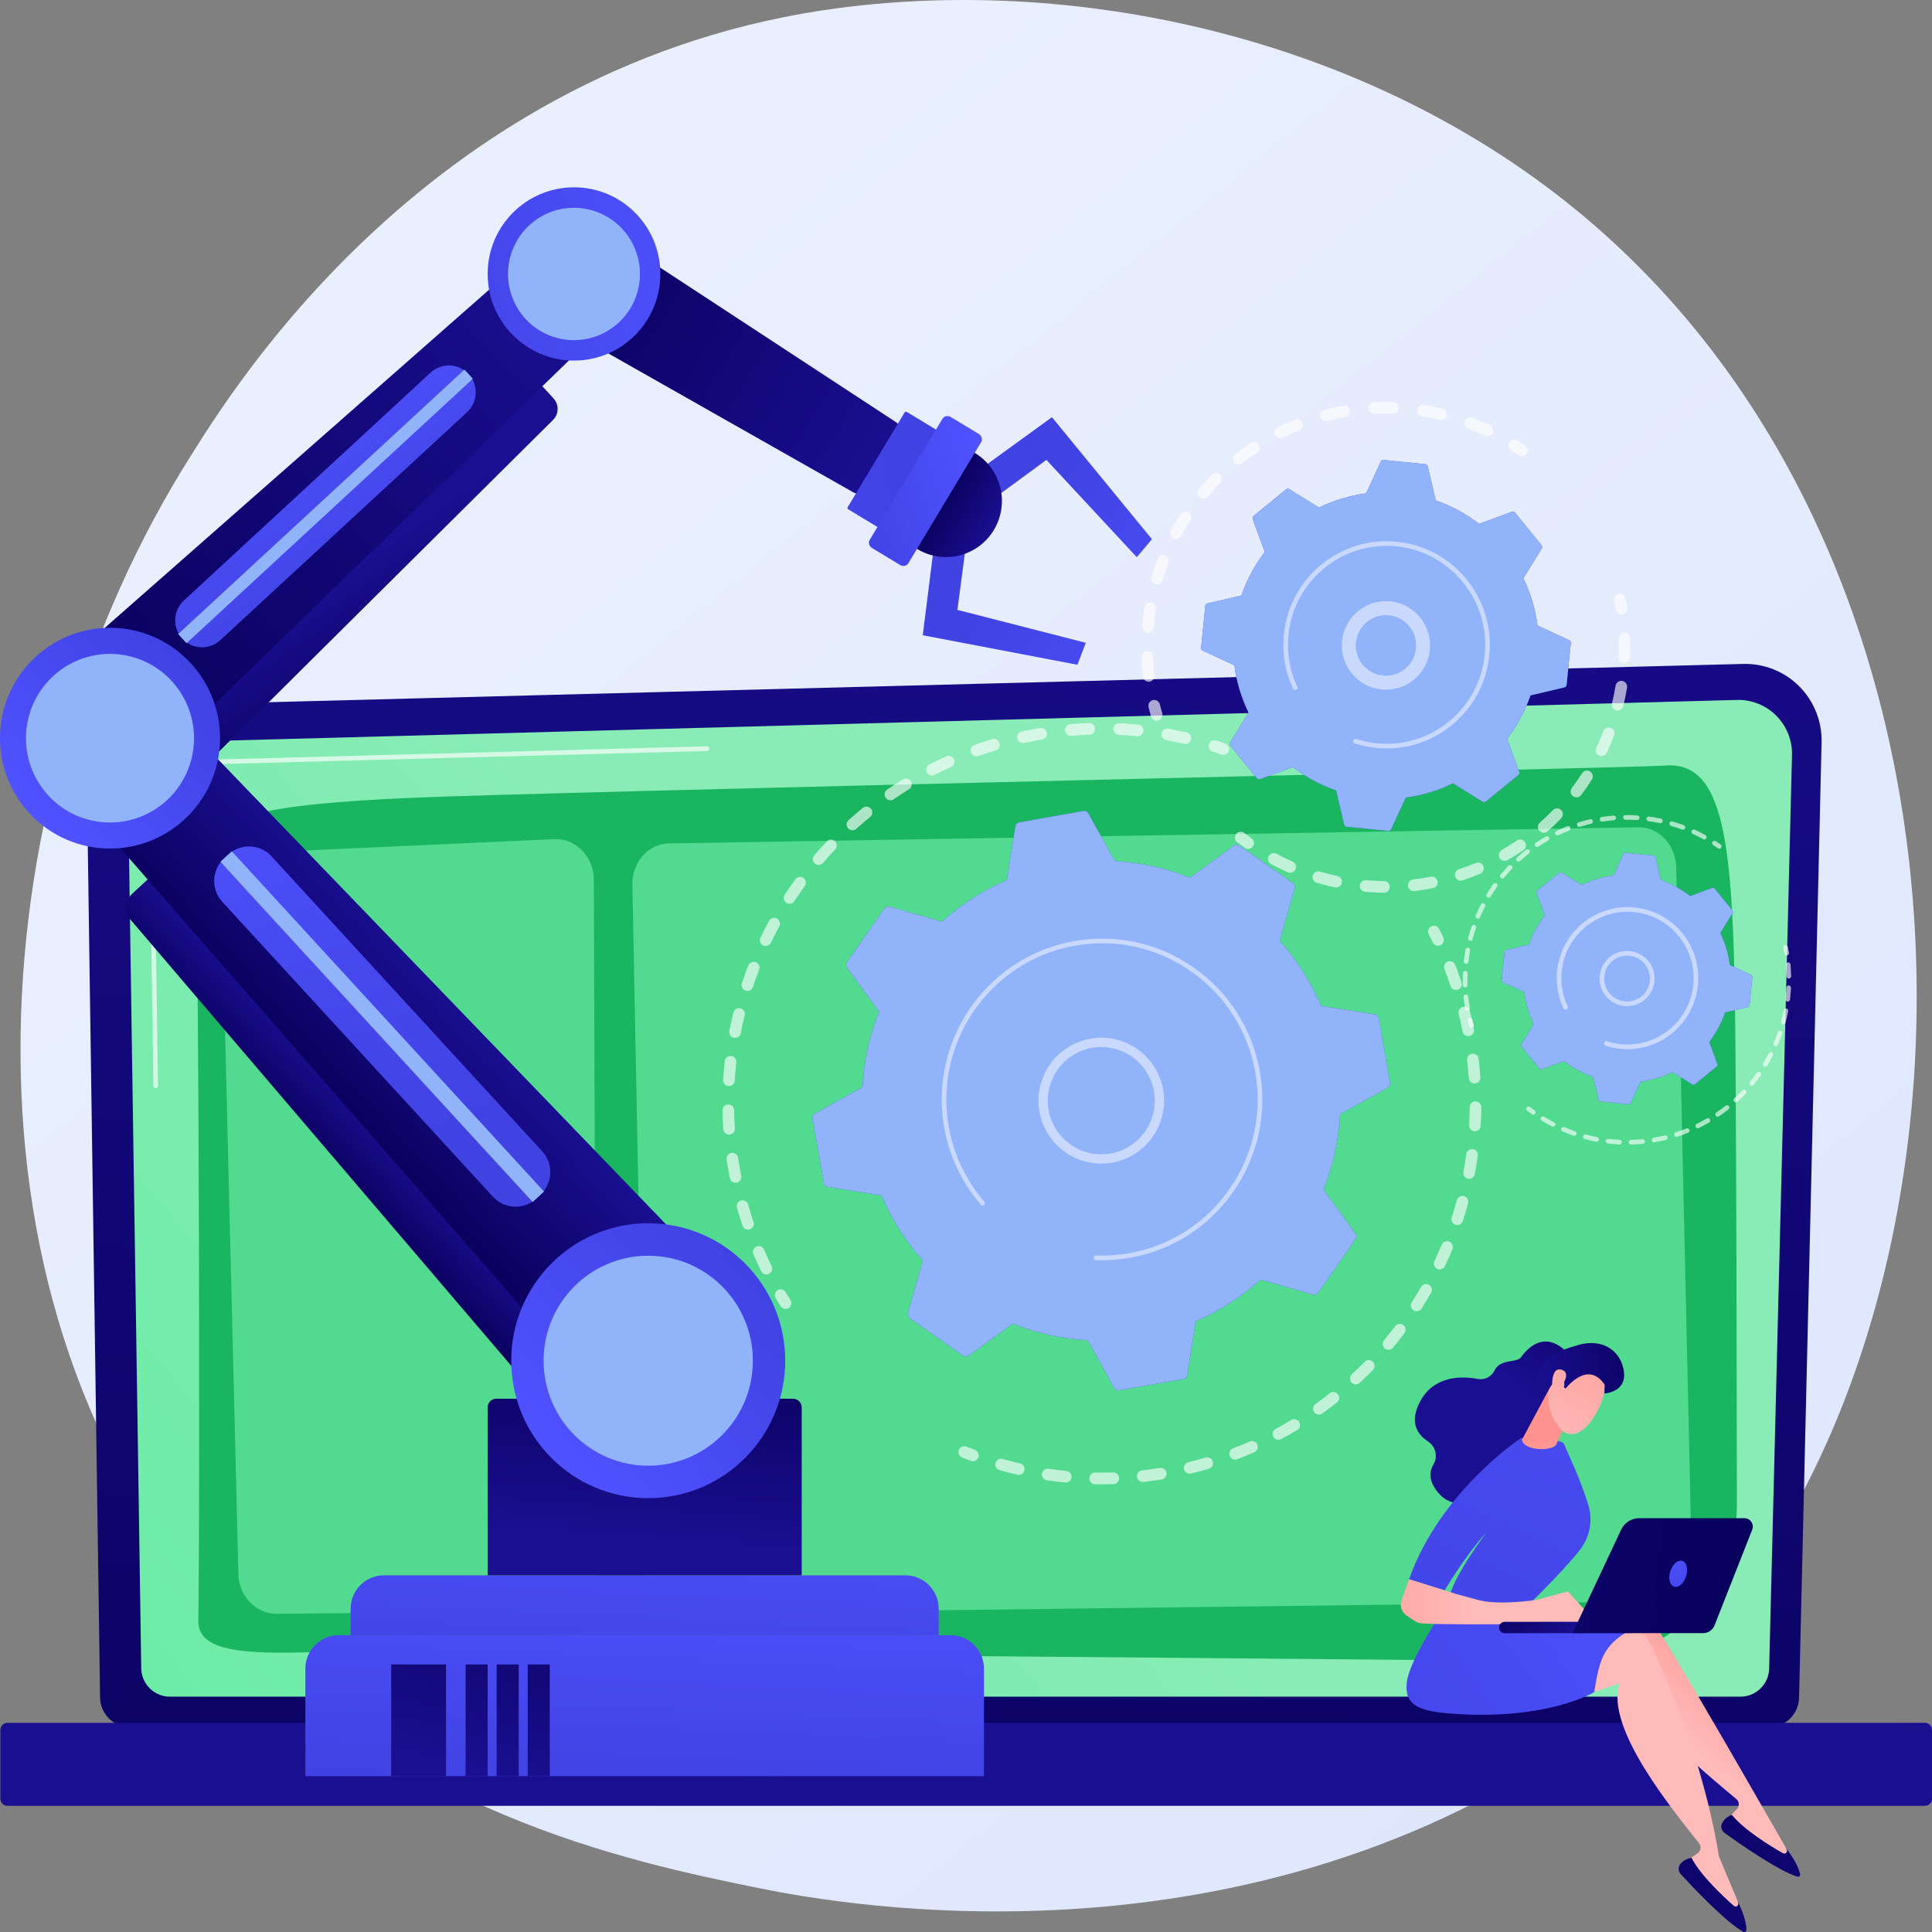 <svg width="430" height="430" viewBox="0 0 430 430" fill="none" xmlns="http://www.w3.org/2000/svg">
<rect x="0" y="0" width="430" height="430" fill="#808080" stroke="none"/>
<path d="M377.677 365.578C369.011 374.732 360.811 380.635 354.333 385.299C278.179 440.122 188.069 424.141 168.919 420.239C140.639 414.476 85.974 403.336 46.453 356.705C-13.339 286.157 -4.029 175.009 42.35 101.639C50.834 88.218 95.646 13.73 186.726 1.785C241.847 -5.444 306.1 9.136 352.631 48.249C450.302 130.351 443.349 296.211 377.677 365.578Z" fill="url(#paint0_linear_857_13)"/>
<path d="M400.417 377.707C400.417 381.424 397.383 384.466 393.674 384.466H29.015C25.307 384.466 22.272 381.424 22.272 377.707L19.238 167.45C19.238 163.732 23.603 156.474 31.604 157.02L387.988 147.767C392.642 147.647 397.141 149.444 400.437 152.739C403.732 156.035 405.535 160.541 405.425 165.206L400.417 377.707Z" fill="url(#paint1_linear_857_13)"/>
<path d="M393.76 371.222C393.76 374.742 390.889 377.623 387.38 377.623H37.809C34.3 377.623 31.43 374.743 31.43 371.222L28.566 180.349C28.903 168.863 38.94 164.734 45.025 164.978L386.587 155.784C389.856 155.696 393.017 156.96 395.332 159.277C397.648 161.595 398.921 164.766 398.84 168.046L393.76 371.222Z" fill="url(#paint2_linear_857_13)"/>
<g opacity="0.66">
<path d="M34.652 242.192C34.37 242.192 34.139 241.964 34.135 241.68L33.267 182.393C33.284 178.433 34.501 175.27 36.881 172.981C41.213 168.817 47.992 169.028 48.275 169.038L157.351 166.101C157.356 166.101 157.36 166.101 157.365 166.101C157.644 166.101 157.875 166.325 157.882 166.606C157.89 166.893 157.664 167.132 157.378 167.139L48.272 170.076C47.972 170.067 41.615 169.869 37.598 173.731C35.427 175.817 34.319 178.73 34.302 182.388L35.17 241.664C35.174 241.951 34.946 242.187 34.66 242.191C34.657 242.192 34.655 242.192 34.652 242.192Z" fill="white"/>
</g>
<path d="M44.135 360.501C44.504 344.755 44.366 205.315 43.456 193.273C42.546 181.23 61.444 178.972 90.46 177.616C119.475 176.261 364.288 170.896 370.592 170.388C384.76 169.248 385.953 190.245 386.276 235.892C386.467 262.962 386.544 305.297 386.575 335.171C386.595 354.409 370.793 369.96 351.409 369.781C271.485 369.04 82.111 367.343 68.492 367.745C51.194 368.256 43.988 366.745 44.135 360.501Z" fill="#1AB561"/>
<path d="M428.426 401.92H1.657C0.791 401.92 0.082 401.209 0.082 400.34V385.026C0.082 384.157 0.791 383.446 1.657 383.446H428.426C429.292 383.446 430 384.157 430 385.025V400.34C430 401.209 429.291 401.92 428.426 401.92Z" fill="url(#paint3_linear_857_13)"/>
<path d="M49.343 199.028L53.053 350.325C53.175 355.28 56.991 359.224 61.62 359.18L124.332 358.582C128.98 358.538 132.714 354.49 132.697 349.514L132.167 195.818C132.149 190.663 128.124 186.548 123.313 186.767L57.421 189.763C52.813 189.972 49.222 194.092 49.343 199.028Z" fill="#51DA90"/>
<path d="M140.749 196.934L143.755 350.181C143.853 355.164 147.581 359.143 152.098 359.087L368.438 356.426C373.003 356.37 376.633 352.219 376.52 347.184L373.059 193.004C372.947 188.019 369.204 184.051 364.684 184.127L148.799 187.721C144.258 187.797 140.651 191.924 140.749 196.934Z" fill="#51DA90"/>
<path d="M397.557 411.405C397.506 411.386 369.951 362.97 366.228 358.414C365.601 357.648 364.632 357.257 363.651 357.375L355.96 358.294L346.925 377.906L361.977 369.11C360.488 379.446 379.825 394.805 386.456 400.41C387.129 400.979 387.185 401.997 386.577 402.636L383.929 405.417C388.276 409.837 393.292 412.676 398.953 413.989L397.557 411.405Z" fill="url(#paint4_linear_857_13)"/>
<path d="M385.461 403.916C385.461 403.916 383.771 404.463 383.199 405.973C382.925 406.696 383.22 407.514 383.846 407.964C386.629 409.964 395.807 416.421 400.042 417.686C400.39 417.79 400.72 417.474 400.642 417.12C400.424 416.132 399.721 414.161 397.456 411.275L397.66 411.688C397.917 412.21 397.35 412.753 396.845 412.467C394.012 410.862 388.242 407.351 385.461 403.916Z" fill="url(#paint5_linear_857_13)"/>
<path d="M386.824 423.288C386.778 423.258 382.644 413.265 382.598 413.235C378.807 390.08 369.559 370.25 366.832 365.031C366.373 364.154 365.502 363.575 364.518 363.49L356.801 362.83L343.997 380.201L360.512 374.644C356.968 384.463 372.807 403.431 378.171 410.266C378.715 410.96 378.564 411.969 377.84 412.471L374.686 414.656C378.052 419.868 382.391 423.666 387.67 426.101L386.824 423.288Z" fill="url(#paint6_linear_857_13)"/>
<path d="M376.489 413.498C376.489 413.498 374.724 413.691 373.859 415.053C373.445 415.705 373.569 416.566 374.091 417.134C376.413 419.658 384.099 427.845 387.992 429.944C388.311 430.116 388.698 429.874 388.693 429.511C388.679 428.5 388.388 426.426 386.752 423.14L386.868 423.586C387.015 424.149 386.35 424.566 385.913 424.183C383.462 422.037 378.52 417.426 376.489 413.498Z" fill="url(#paint7_linear_857_13)"/>
<path d="M320.677 359.171C320.677 359.171 313.696 369.589 313.123 374.342C312.55 379.094 315.053 380.738 322.361 381.343C344.105 383.147 354.824 376.608 354.824 376.608C356.312 367.093 357.37 364.672 369.793 359.498C369.793 359.498 354.08 360.75 350.918 359.518C347.755 358.287 320.677 359.171 320.677 359.171Z" fill="url(#paint8_linear_857_13)"/>
<path d="M348.516 300.8C348.516 300.8 343.654 295.028 338.484 302.11C337.548 303.393 333.952 302.335 332.634 305.019C331.953 306.406 330.483 307.193 328.968 306.913C325.196 306.215 319.03 306.156 315.986 312.087C313.663 316.614 315.456 319.263 317.779 320.774C319.485 321.883 320.094 324.136 319.063 325.893C318.073 327.579 317.887 329.862 320.442 332.609C326.168 338.766 337.502 328.702 337.502 328.702L346.501 307.367L348.516 300.8Z" fill="url(#paint9_linear_857_13)"/>
<path d="M339.557 357.791C339.557 357.791 347.687 350.024 351.689 344.88C353.852 342.099 354.532 338.438 353.531 335.056C351.704 328.88 348.457 322.484 348.161 321.488C347.707 319.962 338.591 320.026 338.591 320.026C338.591 320.026 320.654 331.706 313.606 351.492L321.521 353.965C321.521 353.965 326.205 346.081 330.832 341.069C330.832 341.069 322.825 351.682 322.543 356.027L339.557 357.791Z" fill="url(#paint10_linear_857_13)"/>
<path d="M355.047 360.856L348.938 354.188L341.883 356.094C341.883 356.094 333.658 357.372 328.951 356.094C324.244 354.815 324.244 354.815 324.244 354.815L313.606 351.492L311.935 356.23C311.511 357.433 311.937 358.768 312.974 359.507C313.894 360.163 314.973 360.884 315.66 361.186C317.061 361.801 347.932 361.38 347.932 361.38L355.047 360.856Z" fill="url(#paint11_linear_857_13)"/>
<path d="M344.856 309.03L338.73 320.461C339.134 322.956 345.398 323.026 346.366 321.536C346.464 321.385 346.52 321.209 346.558 321.032L350.223 313.395C350.38 312.65 348.345 310.14 347.675 309.783L345.24 308.482C344.302 307.981 348.215 307.942 344.856 309.03Z" fill="url(#paint12_linear_857_13)"/>
<path d="M357.256 306.347C357.256 306.347 357.948 310.209 354.922 315.119C351.897 320.029 348.884 319.807 347.354 318.056C345.823 316.305 343.99 313.389 344.824 308.491C345.658 303.594 356.211 301.422 357.256 306.347Z" fill="url(#paint13_linear_857_13)"/>
<path d="M348.486 309.024C348.486 309.024 353.385 302.568 357.146 308.196L357.083 310.14C357.083 310.14 361.974 309.91 361.443 305.388C360.913 300.865 356.92 297.775 351.384 299.321C345.849 300.866 342.614 302.626 341.989 306.482C341.364 310.338 344.502 309.708 344.502 309.708C344.502 309.708 345.701 307.047 347.148 306.865C348.596 306.684 348.073 308.788 348.073 308.788L348.486 309.024Z" fill="url(#paint14_linear_857_13)"/>
<path d="M347.362 308.851C347.362 308.851 349.9 305.547 347.59 304.862C345.28 304.176 345.366 308.099 345.517 309.558L347.362 308.851Z" fill="url(#paint15_linear_857_13)"/>
<path d="M334.826 363.496C334.848 363.497 334.869 363.497 334.891 363.497L362.988 363.466C363.683 363.466 364.245 362.9 364.245 362.203C364.244 361.506 363.678 360.93 362.986 360.943L334.888 360.973C334.194 360.974 333.631 361.539 333.632 362.236C333.633 362.912 334.162 363.463 334.826 363.496Z" fill="url(#paint16_linear_857_13)"/>
<path d="M388.247 337.9H364.847C363.121 337.9 361.55 338.899 360.813 340.466L349.996 363.48H379.075C380.188 363.48 381.187 362.798 381.596 361.76L389.985 340.464C390.469 339.233 389.566 337.9 388.247 337.9Z" fill="url(#paint17_linear_857_13)"/>
<path d="M371.761 349.7C371.254 351.281 371.629 352.816 372.598 353.129C373.567 353.442 374.764 352.414 375.271 350.833C375.778 349.253 375.404 347.718 374.435 347.405C373.465 347.092 372.269 348.119 371.761 349.7Z" fill="url(#paint18_linear_857_13)"/>
<path d="M238.483 395.315H48.486C46.787 395.315 45.41 396.696 45.41 398.401C45.41 400.105 46.787 401.486 48.486 401.486H238.483C240.181 401.486 241.558 400.105 241.558 398.401C241.558 396.696 240.181 395.315 238.483 395.315Z" fill="url(#paint19_linear_857_13)"/>
<path d="M211.571 363.942H75.397C71.291 363.942 67.963 367.281 67.963 371.4V395.315H219.004V371.4C219.005 367.281 215.677 363.942 211.571 363.942Z" fill="url(#paint20_linear_857_13)"/>
<path d="M201.497 350.615H85.472C81.366 350.615 78.038 353.954 78.038 358.073V363.941H208.93V358.073C208.93 353.954 205.602 350.615 201.497 350.615Z" fill="url(#paint21_linear_857_13)"/>
<path d="M178.434 350.616H108.534V313.255C108.534 312.179 109.403 311.306 110.476 311.306H176.492C177.565 311.306 178.434 312.179 178.434 313.255V350.616Z" fill="url(#paint22_linear_857_13)"/>
<path d="M99.271 370.457H87.065V395.314H99.271V370.457Z" fill="url(#paint23_linear_857_13)"/>
<path d="M108.534 370.457H103.63V395.314H108.534V370.457Z" fill="url(#paint24_linear_857_13)"/>
<path d="M115.445 370.457H110.541V395.314H115.445V370.457Z" fill="url(#paint25_linear_857_13)"/>
<path d="M122.357 370.457H117.453V395.314H122.357V370.457Z" fill="url(#paint26_linear_857_13)"/>
<path d="M29.496 198.847C27.793 200.421 27.645 203.067 29.162 204.822L124.814 316.89C126.396 318.72 129.172 318.876 130.948 317.235L139.086 309.718L33.742 194.925L29.496 198.847Z" fill="url(#paint27_linear_857_13)"/>
<path d="M42.595 162.842C39.338 159.437 33.965 159.27 30.505 162.466L21.927 170.391C18.466 173.588 18.19 178.974 21.304 182.511L135.434 313.091L159.358 290.99C161.298 289.198 161.387 286.154 159.554 284.252L42.595 162.842Z" fill="url(#paint28_linear_857_13)"/>
<path d="M50.78 190.203L49.882 191.032C47.104 193.598 46.925 197.939 49.484 200.726L109.711 266.356C112.269 269.144 116.595 269.323 119.374 266.756L120.271 265.927C123.049 263.361 123.228 259.02 120.67 256.233L60.442 190.603C57.884 187.815 53.558 187.636 50.78 190.203Z" fill="url(#paint29_linear_857_13)"/>
<path d="M51.59 189.465L49.061 191.802L118.547 267.53L121.076 265.194L51.59 189.465Z" fill="#91B3FA"/>
<path d="M144.277 333.444C161.116 333.444 174.767 319.747 174.767 302.852C174.767 285.956 161.116 272.259 144.277 272.259C127.437 272.259 113.786 285.956 113.786 302.852C113.786 319.747 127.437 333.444 144.277 333.444Z" fill="url(#paint30_linear_857_13)"/>
<path d="M144.276 326.22C157.14 326.22 167.567 315.758 167.567 302.851C167.567 289.945 157.14 279.483 144.276 279.483C131.413 279.483 120.985 289.945 120.985 302.851C120.985 315.758 131.413 326.22 144.276 326.22Z" fill="#91B3FA"/>
<path d="M28.186 170.131L34.203 176.688C35.516 178.119 37.749 178.178 39.135 176.818L123.076 93.48C124.405 92.176 124.461 90.048 123.202 88.676L120.063 85.255L28.186 170.131Z" fill="url(#paint31_linear_857_13)"/>
<path d="M124.794 59.493L131.136 66.405C133.695 69.193 133.561 73.522 130.836 76.145L30.886 173.073L13.197 153.798C11.763 152.234 11.893 149.793 13.485 148.392L115.094 58.991C117.924 56.482 122.235 56.705 124.794 59.493Z" fill="url(#paint32_linear_857_13)"/>
<path d="M95.846 82.918L40.923 133.657C38.493 135.902 38.337 139.698 40.574 142.136C42.812 144.575 46.595 144.731 49.025 142.486L103.949 91.748C106.379 89.503 106.535 85.706 104.298 83.268C102.06 80.83 98.276 80.674 95.846 82.918Z" fill="url(#paint33_linear_857_13)"/>
<path d="M39.649 141.118L41.519 143.156L105.246 84.292L103.376 82.254L39.649 141.118Z" fill="#91B3FA"/>
<path d="M24.485 188.858C38.008 188.858 48.97 177.859 48.97 164.291C48.97 150.724 38.008 139.725 24.485 139.725C10.962 139.725 0 150.724 0 164.291C0 177.859 10.962 188.858 24.485 188.858Z" fill="url(#paint34_linear_857_13)"/>
<path d="M42.948 167.255C44.574 157.02 37.623 147.401 27.423 145.77C17.222 144.139 7.635 151.113 6.009 161.348C4.383 171.582 11.334 181.201 21.535 182.832C31.735 184.463 41.322 177.489 42.948 167.255Z" fill="#91B3FA"/>
<path d="M199.913 100.652L196.093 106.953C194.552 109.494 191.765 110.636 189.822 109.521L118.114 68.862L128.767 51.29C129.631 49.865 131.209 49.258 132.259 49.947L199.303 93.884C201.183 95.102 201.454 98.11 199.913 100.652Z" fill="url(#paint35_linear_857_13)"/>
<path d="M127.756 80.256C138.371 80.256 146.976 71.622 146.976 60.972C146.976 50.322 138.371 41.688 127.756 41.688C117.141 41.688 108.536 50.322 108.536 60.972C108.536 71.622 117.141 80.256 127.756 80.256Z" fill="url(#paint36_linear_857_13)"/>
<path d="M134.716 73.939C141.853 70.078 144.518 61.143 140.668 53.983C136.819 46.823 127.914 44.149 120.777 48.011C113.641 51.873 110.976 60.808 114.825 67.968C118.674 75.128 127.58 77.801 134.716 73.939Z" fill="#91B3FA"/>
<path d="M208.781 95.895L201.805 91.674C201.647 91.578 201.441 91.629 201.345 91.788L188.664 112.887C188.568 113.046 188.619 113.253 188.778 113.348L195.754 117.569C195.912 117.665 196.118 117.614 196.214 117.455L208.895 96.356C208.991 96.198 208.94 95.991 208.781 95.895Z" fill="url(#paint37_linear_857_13)"/>
<path d="M218.076 104.492L234.134 92.86L256.385 120.012L253.011 124.009L232.894 102.356L220.467 111.483L218.076 104.492Z" fill="url(#paint38_linear_857_13)"/>
<path d="M207.851 121.666L205.377 141.382L239.793 147.954L241.671 143.068L213.088 135.737L215.112 120.419L207.851 121.666Z" fill="url(#paint39_linear_857_13)"/>
<path d="M202.666 121.152C205.969 123.867 210.581 124.802 214.875 123.207C221.315 120.815 224.604 113.638 222.22 107.175C221.013 103.905 218.585 101.445 215.645 100.122L202.666 121.152Z" fill="url(#paint40_linear_857_13)"/>
<path d="M195.601 116.775L193.569 120.155C193.203 120.765 193.433 121.578 194.083 121.971L200.329 125.75C200.979 126.144 201.804 125.968 202.17 125.359L218.367 98.411C218.734 97.801 218.504 96.988 217.853 96.594L211.607 92.816C210.957 92.422 210.133 92.597 209.766 93.207L207.905 96.304L195.601 116.775Z" fill="url(#paint41_linear_857_13)"/>
<g opacity="0.64">
<path d="M174.83 291.327C174.401 291.327 173.98 291.112 173.734 290.72C173.362 290.125 172.995 289.525 172.637 288.92C172.272 288.304 172.474 287.507 173.089 287.141C173.703 286.774 174.497 286.977 174.862 287.593C175.21 288.18 175.563 288.761 175.925 289.336C176.305 289.943 176.124 290.745 175.519 291.127C175.305 291.262 175.066 291.327 174.83 291.327Z" fill="white"/>
<path d="M170.579 283.671C170.1 283.671 169.641 283.404 169.416 282.944C168.804 281.692 168.219 280.412 167.675 279.142C167.394 278.483 167.698 277.72 168.355 277.437C169.01 277.154 169.772 277.459 170.054 278.118C170.58 279.349 171.147 280.588 171.74 281.801C172.054 282.445 171.789 283.223 171.147 283.538C170.964 283.629 170.77 283.671 170.579 283.671ZM166.481 273.68C165.941 273.68 165.437 273.338 165.255 272.796C164.815 271.487 164.399 270.143 164.02 268.802C163.825 268.112 164.224 267.394 164.912 267.198C165.601 267.001 166.315 267.403 166.51 268.093C166.878 269.394 167.281 270.697 167.707 271.966C167.936 272.646 167.572 273.382 166.895 273.611C166.757 273.657 166.618 273.68 166.481 273.68ZM163.7 263.24C163.096 263.24 162.556 262.813 162.433 262.196C162.162 260.836 161.921 259.45 161.716 258.077C161.61 257.368 162.098 256.707 162.804 256.601C163.507 256.493 164.17 256.983 164.276 257.692C164.474 259.024 164.708 260.369 164.971 261.688C165.111 262.391 164.656 263.075 163.955 263.215C163.87 263.232 163.784 263.24 163.7 263.24ZM162.271 252.531C161.597 252.531 161.029 252.006 160.982 251.321C160.887 249.938 160.826 248.532 160.799 247.142C160.785 246.426 161.354 245.833 162.068 245.819C162.076 245.819 162.085 245.819 162.094 245.819C162.797 245.819 163.373 246.384 163.387 247.092C163.413 248.439 163.472 249.802 163.564 251.143C163.613 251.859 163.075 252.478 162.361 252.527C162.332 252.53 162.301 252.531 162.271 252.531ZM162.236 241.727C162.209 241.727 162.182 241.726 162.155 241.724C161.442 241.68 160.899 241.064 160.943 240.349C161.029 238.959 161.15 237.554 161.305 236.174C161.384 235.461 162.026 234.949 162.735 235.028C163.445 235.108 163.956 235.75 163.876 236.463C163.727 237.801 163.609 239.162 163.526 240.509C163.484 241.197 162.914 241.727 162.236 241.727ZM163.601 231.002C163.519 231.002 163.436 230.994 163.353 230.978C162.651 230.841 162.193 230.159 162.33 229.455C162.595 228.087 162.898 226.711 163.229 225.365C163.4 224.669 164.102 224.244 164.796 224.416C165.49 224.588 165.913 225.292 165.741 225.988C165.421 227.292 165.127 228.626 164.87 229.952C164.75 230.572 164.208 231.002 163.601 231.002ZM166.343 220.549C166.207 220.549 166.069 220.528 165.932 220.482C165.255 220.254 164.889 219.519 165.116 218.839C165.555 217.519 166.033 216.195 166.535 214.903C166.795 214.236 167.543 213.905 168.212 214.166C168.877 214.426 169.206 215.179 168.947 215.847C168.459 217.099 167.996 218.383 167.57 219.662C167.389 220.206 166.884 220.549 166.343 220.549ZM170.41 210.542C170.22 210.542 170.027 210.5 169.845 210.412C169.203 210.099 168.935 209.322 169.246 208.677C169.852 207.425 170.495 206.174 171.159 204.959C171.502 204.33 172.289 204.1 172.916 204.445C173.542 204.789 173.772 205.578 173.429 206.207C172.785 207.385 172.161 208.597 171.575 209.811C171.351 210.273 170.89 210.542 170.41 210.542ZM175.726 201.146C175.482 201.146 175.236 201.077 175.017 200.933C174.419 200.54 174.253 199.735 174.645 199.135C175.408 197.969 176.206 196.812 177.018 195.696C177.438 195.117 178.246 194.989 178.826 195.412C179.403 195.835 179.529 196.647 179.108 197.226C178.322 198.307 177.549 199.429 176.809 200.56C176.561 200.94 176.147 201.146 175.726 201.146ZM182.201 192.514C181.902 192.514 181.603 192.411 181.358 192.201C180.817 191.734 180.754 190.914 181.22 190.37C182.12 189.318 183.059 188.274 184.011 187.267C184.504 186.746 185.321 186.725 185.84 187.218C186.358 187.712 186.38 188.533 185.889 189.054C184.966 190.03 184.056 191.041 183.183 192.061C182.927 192.36 182.565 192.514 182.201 192.514ZM189.729 184.792C189.374 184.792 189.021 184.647 188.765 184.361C188.288 183.828 188.332 183.007 188.863 182.528C189.89 181.603 190.954 180.69 192.029 179.814C192.584 179.361 193.398 179.446 193.849 180.002C194.3 180.559 194.216 181.377 193.661 181.829C192.62 182.678 191.588 183.563 190.593 184.46C190.346 184.682 190.036 184.792 189.729 184.792ZM198.185 178.114C197.773 178.114 197.368 177.917 197.117 177.55C196.712 176.959 196.862 176.151 197.451 175.745C198.589 174.961 199.762 174.195 200.939 173.468C201.547 173.092 202.344 173.281 202.719 173.892C203.094 174.502 202.905 175.302 202.296 175.678C201.156 176.384 200.018 177.126 198.916 177.886C198.692 178.04 198.438 178.114 198.185 178.114ZM207.43 172.596C206.959 172.596 206.505 172.337 206.276 171.887C205.952 171.248 206.205 170.466 206.842 170.141C208.078 169.509 209.343 168.901 210.602 168.335C211.254 168.042 212.019 168.334 212.312 168.988C212.604 169.643 212.313 170.411 211.661 170.704C210.441 171.253 209.215 171.842 208.017 172.454C207.829 172.55 207.628 172.596 207.43 172.596ZM217.319 168.328C216.787 168.328 216.288 167.996 216.1 167.464C215.86 166.788 216.213 166.046 216.886 165.806C218.189 165.342 219.521 164.904 220.847 164.505C221.531 164.299 222.253 164.688 222.459 165.375C222.664 166.061 222.276 166.785 221.592 166.992C220.307 167.379 219.015 167.804 217.753 168.253C217.609 168.304 217.463 168.328 217.319 168.328ZM263.819 165.583C263.723 165.583 263.626 165.572 263.528 165.55C262.221 165.248 260.889 164.976 259.569 164.74C258.865 164.614 258.397 163.94 258.522 163.234C258.647 162.528 259.322 162.059 260.023 162.184C261.385 162.427 262.759 162.708 264.108 163.019C264.804 163.18 265.24 163.876 265.08 164.575C264.942 165.176 264.409 165.583 263.819 165.583ZM227.674 165.378C227.078 165.378 226.542 164.962 226.41 164.354C226.259 163.653 226.703 162.962 227.401 162.81L227.908 162.702C229.091 162.453 230.299 162.225 231.496 162.026C232.202 161.908 232.867 162.387 232.984 163.094C233.101 163.801 232.625 164.47 231.92 164.587C230.758 164.781 229.587 165.001 228.439 165.243L227.949 165.348C227.856 165.368 227.764 165.378 227.674 165.378ZM253.189 163.854C253.148 163.854 253.106 163.852 253.064 163.848C251.732 163.72 250.376 163.624 249.034 163.562C248.32 163.53 247.767 162.922 247.8 162.206C247.833 161.49 248.429 160.942 249.152 160.968C250.537 161.032 251.936 161.131 253.311 161.263C254.023 161.331 254.544 161.966 254.476 162.679C254.412 163.351 253.848 163.854 253.189 163.854ZM238.324 163.775C237.659 163.775 237.093 163.263 237.036 162.586C236.976 161.872 237.504 161.243 238.217 161.183C239.597 161.066 240.997 160.981 242.378 160.933C243.076 160.904 243.692 161.468 243.717 162.185C243.742 162.901 243.183 163.503 242.469 163.528C241.131 163.575 239.773 163.656 238.435 163.77C238.398 163.773 238.361 163.775 238.324 163.775Z" fill="white"/>
<path d="M272.262 168.01C272.122 168.01 271.98 167.987 271.84 167.938C271.199 167.716 270.554 167.503 269.907 167.297C269.226 167.08 268.848 166.35 269.065 165.667C269.28 164.983 270.007 164.606 270.689 164.821C271.357 165.034 272.022 165.255 272.684 165.484C273.36 165.718 273.719 166.456 273.486 167.134C273.301 167.672 272.799 168.01 272.262 168.01Z" fill="white"/>
</g>
<g opacity="0.64">
<path d="M320.063 210.492C319.582 210.492 319.121 210.222 318.897 209.759C318.601 209.145 318.297 208.535 317.987 207.931C317.66 207.293 317.909 206.51 318.544 206.182C319.18 205.854 319.96 206.104 320.288 206.741C320.608 207.365 320.922 207.994 321.227 208.628C321.538 209.274 321.269 210.05 320.625 210.362C320.444 210.45 320.252 210.492 320.063 210.492Z" fill="white"/>
<path d="M245.156 330.354C244.679 330.354 244.203 330.35 243.727 330.342C243.013 330.33 242.443 329.74 242.455 329.022C242.467 328.305 243.049 327.717 243.771 327.746C245.092 327.768 246.428 327.759 247.748 327.717C248.462 327.693 249.06 328.256 249.083 328.973C249.106 329.689 248.545 330.289 247.831 330.312C246.945 330.34 246.044 330.354 245.156 330.354ZM237.198 329.969C237.156 329.969 237.114 329.967 237.071 329.962C235.712 329.831 234.342 329.663 232.997 329.465C232.29 329.361 231.801 328.701 231.905 327.992C232.009 327.282 232.665 326.791 233.373 326.896C234.676 327.088 236.004 327.25 237.321 327.378C238.032 327.447 238.553 328.082 238.484 328.795C238.419 329.466 237.856 329.969 237.198 329.969ZM254.335 329.843C253.685 329.843 253.124 329.352 253.051 328.688C252.971 327.975 253.483 327.333 254.193 327.254C255.504 327.108 256.83 326.927 258.135 326.717C258.839 326.602 259.505 327.085 259.618 327.793C259.731 328.501 259.25 329.168 258.545 329.281C257.199 329.498 255.831 329.684 254.48 329.835C254.431 329.84 254.383 329.843 254.335 329.843ZM226.735 328.266C226.64 328.266 226.543 328.255 226.446 328.233C225.118 327.928 223.78 327.586 222.469 327.217C221.781 327.023 221.38 326.306 221.573 325.616C221.766 324.926 222.481 324.522 223.169 324.717C224.44 325.075 225.737 325.406 227.023 325.702C227.72 325.862 228.155 326.558 227.996 327.257C227.858 327.859 227.325 328.266 226.735 328.266ZM264.775 328.003C264.19 328.003 263.661 327.604 263.518 327.009C263.35 326.312 263.778 325.611 264.472 325.443C265.756 325.132 267.049 324.786 268.315 324.414C269.002 324.214 269.72 324.608 269.92 325.296C270.121 325.984 269.728 326.705 269.042 326.906C267.736 327.29 266.403 327.646 265.079 327.967C264.977 327.992 264.875 328.003 264.775 328.003ZM274.898 324.863C274.377 324.863 273.885 324.544 273.689 324.026C273.435 323.355 273.771 322.606 274.438 322.351C275.67 321.881 276.908 321.373 278.119 320.842C278.772 320.555 279.536 320.854 279.823 321.512C280.109 322.169 279.81 322.934 279.156 323.221C277.907 323.769 276.629 324.293 275.358 324.778C275.207 324.836 275.051 324.863 274.898 324.863ZM284.542 320.455C284.08 320.455 283.633 320.206 283.4 319.769C283.062 319.137 283.3 318.35 283.929 318.012C285.092 317.387 286.255 316.725 287.387 316.043C287.999 315.674 288.795 315.873 289.162 316.488C289.53 317.103 289.332 317.9 288.719 318.269C287.551 318.973 286.351 319.656 285.151 320.301C284.957 320.405 284.748 320.455 284.542 320.455ZM293.541 314.845C293.137 314.845 292.739 314.656 292.487 314.301C292.071 313.718 292.206 312.907 292.787 312.49C293.861 311.721 294.929 310.915 295.961 310.097C296.522 309.652 297.336 309.747 297.778 310.31C298.222 310.872 298.127 311.689 297.566 312.133C296.5 312.979 295.399 313.809 294.292 314.603C294.064 314.767 293.801 314.845 293.541 314.845ZM301.746 308.13C301.398 308.13 301.052 307.99 300.797 307.714C300.311 307.189 300.341 306.367 300.865 305.88C301.831 304.98 302.789 304.044 303.712 303.098C304.211 302.585 305.031 302.576 305.541 303.077C306.052 303.578 306.062 304.4 305.562 304.913C304.61 305.89 303.622 306.855 302.625 307.783C302.376 308.015 302.061 308.13 301.746 308.13ZM309.037 300.419C308.744 300.419 308.45 300.32 308.208 300.117C307.659 299.657 307.586 298.839 308.044 298.288C308.889 297.273 309.721 296.222 310.517 295.166C310.948 294.594 311.76 294.48 312.33 294.912C312.9 295.345 313.013 296.159 312.582 296.731C311.761 297.821 310.902 298.905 310.031 299.952C309.775 300.26 309.407 300.419 309.037 300.419ZM315.297 291.842C315.058 291.842 314.817 291.776 314.601 291.637C313.999 291.251 313.823 290.448 314.208 289.844C314.919 288.728 315.612 287.58 316.269 286.431C316.624 285.809 317.416 285.594 318.035 285.95C318.655 286.307 318.869 287.1 318.514 287.722C317.837 288.907 317.122 290.092 316.388 291.243C316.141 291.63 315.724 291.842 315.297 291.842ZM320.427 282.538C320.242 282.538 320.054 282.498 319.875 282.413C319.229 282.107 318.953 281.333 319.259 280.685C319.825 279.484 320.367 278.256 320.873 277.035C321.146 276.373 321.903 276.059 322.564 276.334C323.224 276.609 323.537 277.369 323.263 278.031C322.742 279.29 322.182 280.556 321.598 281.795C321.377 282.264 320.912 282.538 320.427 282.538ZM324.344 272.655C324.211 272.655 324.076 272.634 323.943 272.59C323.263 272.368 322.892 271.636 323.113 270.954C323.521 269.697 323.904 268.41 324.252 267.128C324.44 266.436 325.153 266.03 325.84 266.216C326.53 266.404 326.937 267.117 326.749 267.809C326.391 269.132 325.995 270.461 325.574 271.758C325.396 272.307 324.889 272.655 324.344 272.655ZM326.973 262.349C326.893 262.349 326.813 262.342 326.731 262.327C326.029 262.194 325.567 261.515 325.7 260.81C325.946 259.504 326.162 258.177 326.342 256.867C326.44 256.157 327.094 255.659 327.801 255.759C328.509 255.857 329.004 256.512 328.906 257.223C328.72 258.575 328.497 259.944 328.243 261.292C328.126 261.915 327.583 262.349 326.973 262.349ZM328.265 251.788C328.241 251.788 328.215 251.787 328.19 251.786C327.477 251.744 326.932 251.13 326.973 250.414C327.049 249.094 327.093 247.752 327.105 246.427C327.112 245.714 327.689 245.141 328.399 245.141C328.402 245.141 328.406 245.141 328.411 245.141C329.125 245.148 329.699 245.734 329.693 246.451C329.681 247.818 329.635 249.202 329.556 250.564C329.516 251.255 328.946 251.788 328.265 251.788ZM328.195 241.155C327.522 241.155 326.954 240.632 326.906 239.948C326.813 238.625 326.686 237.289 326.53 235.975C326.446 235.263 326.952 234.617 327.662 234.532C328.376 234.447 329.016 234.956 329.1 235.668C329.261 237.023 329.392 238.401 329.488 239.765C329.538 240.481 329.001 241.101 328.288 241.152C328.257 241.154 328.226 241.155 328.195 241.155ZM326.781 230.616C326.177 230.616 325.637 230.189 325.514 229.572C325.46 229.301 325.405 229.031 325.348 228.761C325.134 227.735 324.897 226.698 324.643 225.676C324.47 224.981 324.892 224.276 325.585 224.102C326.278 223.928 326.98 224.352 327.154 225.048C327.416 226.101 327.66 227.171 327.881 228.227C327.939 228.505 327.996 228.785 328.052 229.064C328.192 229.767 327.737 230.451 327.036 230.591C326.95 230.608 326.865 230.616 326.781 230.616ZM324.061 220.339C323.519 220.339 323.015 219.995 322.833 219.452C322.415 218.196 321.959 216.933 321.481 215.7C321.221 215.032 321.55 214.279 322.217 214.019C322.884 213.759 323.632 214.089 323.892 214.758C324.386 216.03 324.856 217.332 325.288 218.628C325.514 219.308 325.149 220.044 324.471 220.271C324.335 220.317 324.196 220.339 324.061 220.339Z" fill="white"/>
<path d="M216.537 325.221C216.387 325.221 216.236 325.195 216.089 325.141C215.431 324.897 214.778 324.646 214.126 324.387C213.462 324.122 213.138 323.367 213.402 322.701C213.665 322.035 214.418 321.709 215.082 321.973C215.713 322.225 216.347 322.468 216.984 322.704C217.655 322.953 217.998 323.699 217.751 324.372C217.558 324.896 217.063 325.221 216.537 325.221Z" fill="white"/>
</g>
<path d="M214.41 301.745C214.758 301.99 215.224 301.985 215.568 301.735L225.395 294.573C230.662 296.686 236.302 297.972 242.131 298.296L248.023 308.942C248.23 309.316 248.65 309.517 249.069 309.443L263.416 306.9C263.835 306.825 264.161 306.492 264.228 306.071L266.128 294.042C271.494 291.735 276.353 288.588 280.579 284.792L292.257 288.142C292.666 288.26 293.105 288.104 293.349 287.754L301.702 275.777C301.946 275.427 301.942 274.96 301.691 274.615L294.553 264.755C296.66 259.471 297.942 253.812 298.264 247.964L308.876 242.052C309.248 241.844 309.448 241.423 309.374 241.002L306.839 226.608C306.766 226.187 306.434 225.86 306.013 225.793L294.025 223.887C291.725 218.503 288.588 213.628 284.805 209.388L288.144 197.671C288.261 197.26 288.105 196.82 287.757 196.575L275.82 188.195C275.471 187.95 275.006 187.954 274.661 188.205L264.834 195.367C259.568 193.253 253.927 191.967 248.099 191.644L242.206 180.997C242 180.623 241.58 180.423 241.16 180.497L226.814 183.04C226.394 183.114 226.068 183.447 226.002 183.869L224.101 195.897C218.736 198.204 213.876 201.351 209.65 205.147L197.972 201.797C197.563 201.68 197.124 201.836 196.88 202.186L188.528 214.162C188.284 214.512 188.288 214.979 188.538 215.325L195.676 225.184C193.569 230.468 192.288 236.128 191.965 241.975L181.354 247.888C180.982 248.095 180.781 248.516 180.855 248.937L183.39 263.331C183.464 263.752 183.796 264.079 184.216 264.146L196.204 266.053C198.504 271.436 201.641 276.312 205.424 280.552L202.085 292.268C201.968 292.679 202.124 293.119 202.473 293.364L214.41 301.745Z" fill="url(#paint42_linear_857_13)"/>
<path d="M214.41 301.745C214.758 301.99 215.224 301.985 215.568 301.735L225.395 294.573C230.662 296.686 236.302 297.972 242.131 298.296L248.023 308.942C248.23 309.316 248.65 309.517 249.069 309.443L263.416 306.9C263.835 306.825 264.161 306.492 264.228 306.071L266.128 294.042C271.494 291.735 276.353 288.588 280.579 284.792L292.257 288.142C292.666 288.26 293.105 288.104 293.349 287.754L301.702 275.777C301.946 275.427 301.942 274.96 301.691 274.615L294.553 264.755C296.66 259.471 297.942 253.812 298.264 247.964L308.876 242.052C309.248 241.844 309.448 241.423 309.374 241.002L306.839 226.608C306.766 226.187 306.434 225.86 306.013 225.793L294.025 223.887C291.725 218.503 288.588 213.628 284.805 209.388L288.144 197.671C288.261 197.26 288.105 196.82 287.757 196.575L275.82 188.195C275.471 187.95 275.006 187.954 274.661 188.205L264.834 195.367C259.568 193.253 253.927 191.967 248.099 191.644L242.206 180.997C242 180.623 241.58 180.423 241.16 180.497L226.814 183.04C226.394 183.114 226.068 183.447 226.002 183.869L224.101 195.897C218.736 198.204 213.876 201.351 209.65 205.147L197.972 201.797C197.563 201.68 197.124 201.836 196.88 202.186L188.528 214.162C188.284 214.512 188.288 214.979 188.538 215.325L195.676 225.184C193.569 230.468 192.288 236.128 191.965 241.975L181.354 247.888C180.982 248.095 180.781 248.516 180.855 248.937L183.39 263.331C183.464 263.752 183.796 264.079 184.216 264.146L196.204 266.053C198.504 271.436 201.641 276.312 205.424 280.552L202.085 292.268C201.968 292.679 202.124 293.119 202.473 293.364L214.41 301.745Z" fill="#91B3FA"/>
<path opacity="0.5" d="M245.136 258.987C239.799 258.987 234.694 255.905 232.37 250.713C230.841 247.297 230.729 243.489 232.055 239.988C233.381 236.489 235.987 233.716 239.391 232.182C246.417 229.016 254.704 232.175 257.861 239.226C261.017 246.277 257.867 254.59 250.839 257.757C248.987 258.592 247.046 258.987 245.136 258.987ZM245.098 233.029C243.47 233.029 241.818 233.366 240.239 234.077C237.339 235.384 235.12 237.745 233.99 240.727C232.861 243.708 232.956 246.952 234.258 249.862C236.948 255.868 244.005 258.56 249.991 255.862C255.978 253.165 258.661 246.084 255.972 240.078C253.992 235.655 249.643 233.029 245.098 233.029Z" fill="white"/>
<path opacity="0.5" d="M245.223 280.497C245.125 280.497 245.028 280.497 244.931 280.496C244.587 280.493 244.243 280.485 243.9 280.472C243.621 280.462 243.402 280.232 243.402 279.954C243.402 279.947 243.402 279.94 243.402 279.934C243.413 279.647 243.656 279.427 243.938 279.434C246.387 279.527 248.861 279.354 251.296 278.923C252.092 278.782 252.88 278.614 253.657 278.421C253.66 278.42 253.663 278.419 253.666 278.419C253.667 278.418 253.668 278.418 253.67 278.417C253.673 278.417 253.676 278.416 253.679 278.415C253.68 278.415 253.682 278.415 253.683 278.414C261.789 276.391 268.814 271.558 273.65 264.625C277.768 258.72 279.915 251.841 279.916 244.781C279.917 242.748 279.739 240.7 279.379 238.655C277.77 229.515 272.709 221.55 265.129 216.228C257.548 210.906 248.357 208.864 239.246 210.479C222.468 213.453 210.632 228.15 210.631 244.683C210.631 246.683 210.804 248.71 211.162 250.746C212.255 256.951 214.996 262.731 219.09 267.462C219.175 267.56 219.217 267.681 219.217 267.802C219.217 267.947 219.157 268.092 219.039 268.195C218.824 268.382 218.496 268.359 218.309 268.143C214.092 263.27 211.269 257.317 210.143 250.927C209.774 248.83 209.596 246.742 209.596 244.683C209.596 227.655 221.787 212.519 239.066 209.457C248.447 207.795 257.916 209.896 265.723 215.377C273.529 220.858 278.741 229.061 280.398 238.475C280.769 240.58 280.952 242.69 280.952 244.784C280.95 252.054 278.739 259.139 274.498 265.22C269.035 273.053 260.859 278.283 251.476 279.946C249.407 280.312 247.31 280.497 245.223 280.497Z" fill="white"/>
<g opacity="0.64">
<path d="M327.524 228.78C327.3 228.78 327.093 228.633 327.027 228.406C326.904 227.986 326.789 227.563 326.681 227.136C326.61 226.858 326.777 226.576 327.054 226.505C327.33 226.434 327.613 226.602 327.683 226.88C327.789 227.294 327.901 227.705 328.02 228.114C328.101 228.389 327.944 228.677 327.67 228.758C327.621 228.773 327.572 228.78 327.524 228.78Z" fill="white"/>
<path d="M326.63 224.968C326.384 224.968 326.165 224.791 326.121 224.54C325.967 223.67 325.842 222.785 325.751 221.909C325.722 221.624 325.929 221.369 326.213 221.339C326.497 221.311 326.751 221.517 326.781 221.802C326.869 222.653 326.99 223.513 327.14 224.358C327.19 224.64 327.002 224.91 326.721 224.96C326.691 224.966 326.66 224.968 326.63 224.968ZM326.091 219.762C325.813 219.762 325.583 219.54 325.574 219.259C325.562 218.879 325.556 218.498 325.556 218.115C325.556 217.612 325.566 217.108 325.587 216.602C325.598 216.316 325.817 216.087 326.125 216.105C326.411 216.116 326.633 216.358 326.621 216.645C326.602 217.136 326.591 217.627 326.591 218.115C326.591 218.487 326.598 218.857 326.609 219.227C326.618 219.513 326.393 219.753 326.108 219.762C326.102 219.762 326.097 219.762 326.091 219.762ZM326.304 214.532C326.285 214.532 326.265 214.531 326.246 214.529C325.962 214.497 325.757 214.24 325.789 213.955C325.888 213.074 326.02 212.191 326.18 211.328C326.232 211.047 326.5 210.858 326.784 210.913C327.064 210.965 327.25 211.236 327.198 211.518C327.042 212.356 326.915 213.215 326.819 214.071C326.789 214.336 326.564 214.532 326.304 214.532ZM327.258 209.388C327.214 209.388 327.17 209.383 327.126 209.371C326.849 209.299 326.684 209.015 326.757 208.737C326.979 207.888 327.235 207.033 327.52 206.195C327.612 205.923 327.907 205.779 328.177 205.871C328.448 205.964 328.592 206.259 328.5 206.53C328.223 207.344 327.973 208.176 327.757 209.001C327.697 209.234 327.487 209.388 327.258 209.388ZM328.944 204.437C328.876 204.437 328.807 204.424 328.741 204.395C328.478 204.283 328.356 203.978 328.468 203.714C328.811 202.905 329.189 202.095 329.593 201.308C329.724 201.053 330.036 200.952 330.29 201.083C330.544 201.214 330.644 201.527 330.514 201.782C330.122 202.548 329.754 203.335 329.42 204.121C329.336 204.318 329.145 204.437 328.944 204.437ZM331.332 199.78C331.24 199.78 331.147 199.755 331.063 199.704C330.819 199.554 330.742 199.235 330.891 198.99C331.349 198.237 331.841 197.491 332.352 196.773C332.519 196.541 332.841 196.487 333.074 196.653C333.307 196.82 333.361 197.145 333.194 197.378C332.697 198.075 332.219 198.799 331.774 199.531C331.677 199.691 331.507 199.78 331.332 199.78ZM334.368 195.52C334.251 195.52 334.134 195.481 334.038 195.401C333.818 195.217 333.787 194.89 333.97 194.669C334.53 193.992 335.123 193.326 335.733 192.688C335.932 192.481 336.26 192.474 336.465 192.673C336.671 192.872 336.678 193.201 336.48 193.408C335.887 194.027 335.311 194.675 334.766 195.333C334.664 195.456 334.516 195.52 334.368 195.52ZM337.982 191.745C337.841 191.745 337.7 191.688 337.598 191.574C337.406 191.361 337.423 191.032 337.636 190.84C338.288 190.251 338.97 189.677 339.664 189.135C339.889 188.958 340.215 188.999 340.391 189.225C340.566 189.452 340.526 189.778 340.3 189.954C339.626 190.481 338.962 191.039 338.328 191.612C338.23 191.701 338.106 191.745 337.982 191.745ZM342.098 188.531C341.93 188.531 341.767 188.45 341.667 188.3C341.508 188.062 341.572 187.739 341.81 187.58C342.539 187.09 343.297 186.621 344.061 186.184C344.308 186.042 344.625 186.129 344.767 186.379C344.908 186.628 344.821 186.945 344.573 187.087C343.83 187.511 343.094 187.968 342.385 188.443C342.296 188.502 342.197 188.531 342.098 188.531ZM379.314 186.824C379.23 186.824 379.145 186.804 379.067 186.761C378.316 186.351 377.541 185.964 376.763 185.611C376.503 185.493 376.388 185.185 376.505 184.923C376.623 184.663 376.927 184.546 377.191 184.665C377.991 185.029 378.789 185.427 379.561 185.849C379.812 185.986 379.906 186.301 379.769 186.553C379.675 186.726 379.497 186.824 379.314 186.824ZM346.63 185.944C346.437 185.944 346.251 185.835 346.163 185.648C346.039 185.389 346.149 185.079 346.407 184.956C347.2 184.576 348.017 184.222 348.835 183.901C349.099 183.798 349.401 183.929 349.505 184.196C349.609 184.464 349.477 184.765 349.211 184.869C348.417 185.18 347.623 185.525 346.853 185.894C346.78 185.928 346.705 185.944 346.63 185.944ZM374.561 184.664C374.502 184.664 374.441 184.654 374.383 184.632C373.581 184.336 372.758 184.066 371.937 183.83C371.663 183.751 371.504 183.464 371.583 183.188C371.661 182.912 371.95 182.754 372.223 182.832C373.068 183.075 373.915 183.352 374.74 183.657C375.008 183.756 375.146 184.054 375.047 184.324C374.97 184.534 374.772 184.664 374.561 184.664ZM351.484 184.043C351.263 184.043 351.058 183.899 350.99 183.676C350.906 183.402 351.059 183.112 351.332 183.027C352.171 182.767 353.031 182.535 353.888 182.336C354.167 182.274 354.445 182.447 354.509 182.726C354.573 183.005 354.399 183.284 354.12 183.349C353.287 183.541 352.452 183.767 351.637 184.02C351.586 184.035 351.535 184.043 351.484 184.043ZM369.546 183.22C369.511 183.22 369.476 183.217 369.44 183.209C368.604 183.034 367.75 182.886 366.904 182.771C366.62 182.733 366.422 182.471 366.46 182.187C366.498 181.903 366.757 181.701 367.042 181.742C367.914 181.86 368.792 182.012 369.652 182.193C369.932 182.252 370.111 182.527 370.052 182.808C370.001 183.052 369.786 183.22 369.546 183.22ZM356.567 182.868C356.316 182.868 356.095 182.685 356.056 182.428C356.012 182.144 356.206 181.879 356.489 181.835C357.355 181.701 358.239 181.597 359.117 181.525C359.403 181.502 359.652 181.715 359.675 182.001C359.698 182.287 359.486 182.537 359.201 182.56C358.348 182.63 357.488 182.731 356.646 182.862C356.619 182.866 356.593 182.868 356.567 182.868ZM364.375 182.517C364.364 182.517 364.353 182.517 364.343 182.516C363.588 182.469 362.824 182.444 362.071 182.444L361.77 182.446C361.768 182.446 361.767 182.446 361.766 182.446C361.482 182.446 361.25 182.216 361.248 181.93C361.246 181.644 361.476 181.41 361.762 181.407L362.069 181.406C362.846 181.406 363.632 181.431 364.407 181.48C364.693 181.498 364.91 181.745 364.892 182.031C364.874 182.306 364.646 182.517 364.375 182.517Z" fill="white"/>
<path d="M382.656 188.895C382.554 188.895 382.451 188.865 382.361 188.802C382.012 188.559 381.659 188.321 381.301 188.09C381.061 187.935 380.991 187.614 381.146 187.373C381.301 187.131 381.621 187.062 381.861 187.217C382.229 187.455 382.593 187.699 382.952 187.949C383.187 188.113 383.245 188.437 383.082 188.672C382.981 188.817 382.82 188.895 382.656 188.895Z" fill="white"/>
</g>
<g opacity="0.64">
<path d="M397.658 212.661C397.409 212.661 397.19 212.481 397.148 212.227C397.078 211.806 397.001 211.386 396.917 210.969C396.859 210.689 397.04 210.414 397.32 210.357C397.598 210.301 397.874 210.481 397.931 210.762C398.018 211.191 398.097 211.623 398.169 212.057C398.216 212.34 398.025 212.607 397.743 212.654C397.714 212.659 397.686 212.661 397.658 212.661Z" fill="white"/>
<path d="M363.015 254.741C362.734 254.741 362.504 254.516 362.497 254.234C362.491 253.947 362.717 253.709 363.003 253.702C363.842 253.682 364.692 253.631 365.529 253.551C365.817 253.523 366.066 253.734 366.093 254.019C366.12 254.304 365.912 254.558 365.627 254.585C364.766 254.668 363.891 254.72 363.027 254.74C363.023 254.741 363.019 254.741 363.015 254.741ZM360.448 254.712C360.439 254.712 360.431 254.711 360.423 254.711C360.144 254.698 359.865 254.682 359.585 254.662C358.997 254.622 358.405 254.566 357.826 254.498C357.542 254.465 357.339 254.206 357.372 253.922C357.406 253.637 357.664 253.432 357.947 253.466C358.509 253.533 359.085 253.587 359.657 253.626C359.928 253.645 360.2 253.661 360.471 253.674C360.757 253.687 360.977 253.93 360.964 254.217C360.951 254.495 360.722 254.712 360.448 254.712ZM368.123 254.251C367.875 254.251 367.656 254.072 367.613 253.818C367.566 253.535 367.756 253.268 368.038 253.22C368.868 253.079 369.702 252.907 370.517 252.708C370.795 252.639 371.074 252.811 371.142 253.09C371.21 253.369 371.039 253.649 370.761 253.717C369.923 253.922 369.064 254.099 368.21 254.244C368.181 254.249 368.151 254.251 368.123 254.251ZM355.347 254.111C355.315 254.111 355.283 254.108 355.25 254.102C354.397 253.94 353.542 253.745 352.709 253.523C352.433 253.45 352.268 253.166 352.341 252.888C352.415 252.611 352.697 252.448 352.974 252.519C353.783 252.735 354.614 252.924 355.443 253.082C355.724 253.135 355.909 253.407 355.855 253.689C355.808 253.938 355.591 254.111 355.347 254.111ZM373.108 253.034C372.889 253.034 372.685 252.894 372.615 252.673C372.527 252.4 372.677 252.108 372.949 252.02C373.747 251.764 374.547 251.474 375.328 251.16C375.592 251.052 375.895 251.182 376.001 251.448C376.108 251.714 375.979 252.016 375.714 252.123C374.91 252.447 374.086 252.745 373.266 253.009C373.213 253.026 373.16 253.034 373.108 253.034ZM350.383 252.792C350.327 252.792 350.271 252.783 350.215 252.764C349.397 252.482 348.579 252.167 347.782 251.827C347.52 251.714 347.397 251.409 347.509 251.145C347.621 250.882 347.925 250.759 348.188 250.871C348.962 251.202 349.757 251.508 350.551 251.781C350.821 251.875 350.965 252.17 350.872 252.441C350.799 252.657 350.598 252.792 350.383 252.792ZM377.867 251.115C377.675 251.115 377.491 251.008 377.402 250.824C377.276 250.566 377.383 250.255 377.64 250.129C378.395 249.76 379.146 249.359 379.873 248.937C380.119 248.793 380.437 248.878 380.58 249.126C380.723 249.374 380.639 249.692 380.391 249.836C379.644 250.27 378.87 250.683 378.094 251.063C378.02 251.099 377.943 251.115 377.867 251.115ZM345.659 250.774C345.58 250.774 345.499 250.756 345.423 250.717C344.655 250.321 343.89 249.891 343.149 249.44C342.905 249.291 342.827 248.972 342.976 248.727C343.124 248.482 343.442 248.403 343.687 248.553C344.406 248.99 345.149 249.408 345.897 249.793C346.151 249.924 346.251 250.237 346.121 250.492C346.028 250.671 345.847 250.774 345.659 250.774ZM382.307 248.537C382.141 248.537 381.978 248.457 381.878 248.309C381.718 248.071 381.779 247.748 382.017 247.587C382.712 247.115 383.399 246.611 384.06 246.089C384.284 245.911 384.61 245.951 384.787 246.176C384.963 246.401 384.925 246.728 384.7 246.905C384.02 247.442 383.313 247.961 382.597 248.447C382.508 248.508 382.407 248.537 382.307 248.537ZM386.341 245.352C386.2 245.352 386.06 245.295 385.958 245.182C385.766 244.97 385.781 244.642 385.993 244.449C386.613 243.883 387.223 243.286 387.805 242.675C388.003 242.468 388.331 242.46 388.537 242.658C388.743 242.856 388.751 243.185 388.553 243.393C387.954 244.021 387.327 244.635 386.689 245.217C386.59 245.308 386.465 245.352 386.341 245.352ZM389.886 241.628C389.769 241.628 389.653 241.589 389.556 241.509C389.336 241.326 389.305 240.998 389.487 240.777C390.024 240.126 390.544 239.449 391.032 238.764C391.197 238.531 391.522 238.477 391.753 238.643C391.986 238.809 392.04 239.134 391.874 239.367C391.372 240.072 390.837 240.77 390.285 241.44C390.182 241.564 390.035 241.628 389.886 241.628ZM392.87 237.434C392.778 237.434 392.685 237.41 392.601 237.358C392.357 237.209 392.28 236.889 392.429 236.644C392.869 235.922 393.287 235.177 393.672 234.429C393.803 234.175 394.116 234.075 394.369 234.207C394.624 234.339 394.723 234.652 394.592 234.907C394.196 235.675 393.765 236.442 393.313 237.185C393.215 237.346 393.044 237.434 392.87 237.434ZM395.229 232.856C395.161 232.856 395.092 232.842 395.025 232.814C394.763 232.701 394.641 232.395 394.753 232.132C395.084 231.358 395.392 230.561 395.667 229.764C395.761 229.493 396.054 229.348 396.325 229.443C396.596 229.537 396.739 229.833 396.645 230.104C396.362 230.924 396.045 231.744 395.705 232.541C395.621 232.738 395.43 232.856 395.229 232.856ZM396.909 227.99C396.865 227.99 396.82 227.984 396.775 227.972C396.499 227.898 396.335 227.613 396.409 227.336C396.626 226.524 396.817 225.691 396.976 224.862C397.03 224.58 397.301 224.397 397.582 224.45C397.863 224.504 398.046 224.776 397.993 225.058C397.829 225.912 397.632 226.769 397.409 227.605C397.346 227.837 397.138 227.99 396.909 227.99ZM397.88 222.934C397.86 222.934 397.839 222.933 397.818 222.93C397.535 222.896 397.332 222.638 397.366 222.353C397.438 221.749 397.496 221.138 397.537 220.538C397.553 220.299 397.568 220.06 397.579 219.821C397.594 219.535 397.837 219.316 398.123 219.329C398.408 219.343 398.628 219.587 398.613 219.874C398.601 220.119 398.586 220.364 398.57 220.609C398.527 221.227 398.468 221.856 398.394 222.477C398.362 222.74 398.139 222.934 397.88 222.934ZM398.132 217.79C397.851 217.79 397.621 217.565 397.615 217.282C397.597 216.44 397.549 215.586 397.471 214.746C397.445 214.46 397.655 214.207 397.939 214.181C398.222 214.153 398.476 214.364 398.503 214.65C398.582 215.515 398.632 216.393 398.65 217.26C398.656 217.547 398.429 217.784 398.144 217.79C398.14 217.79 398.136 217.79 398.132 217.79Z" fill="white"/>
<path d="M341.25 248.083C341.146 248.083 341.041 248.052 340.95 247.987C340.594 247.733 340.242 247.472 339.895 247.205C339.668 247.031 339.625 246.705 339.799 246.477C339.973 246.25 340.298 246.207 340.525 246.381C340.862 246.64 341.203 246.893 341.55 247.14C341.783 247.307 341.838 247.631 341.672 247.865C341.571 248.007 341.412 248.083 341.25 248.083Z" fill="white"/>
</g>
<path d="M342.65 237.832C342.766 237.975 342.961 238.029 343.134 237.965L348.074 236.142C350.022 237.647 352.222 238.851 354.615 239.676L355.819 244.813C355.862 244.993 356.013 245.127 356.197 245.145L362.478 245.784C362.662 245.802 362.837 245.702 362.914 245.534L365.122 240.743C367.63 240.417 370.027 239.68 372.235 238.597L376.711 241.377C376.868 241.474 377.069 241.461 377.212 241.344L382.103 237.339C382.246 237.222 382.3 237.027 382.236 236.853L380.419 231.897C381.919 229.943 383.119 227.735 383.941 225.335L389.062 224.126C389.241 224.083 389.374 223.931 389.393 223.747L390.029 217.445C390.048 217.261 389.948 217.085 389.78 217.007L385.006 214.793C384.68 212.276 383.945 209.871 382.867 207.655L385.637 203.165C385.734 203.007 385.721 202.805 385.604 202.662L381.613 197.754C381.496 197.611 381.302 197.557 381.128 197.621L376.188 199.444C374.241 197.939 372.04 196.735 369.648 195.91L368.443 190.773C368.401 190.593 368.249 190.459 368.066 190.44L361.784 189.802C361.601 189.783 361.426 189.884 361.348 190.052L359.141 194.842C356.632 195.169 354.236 195.906 352.027 196.988L347.552 194.209C347.395 194.111 347.194 194.124 347.051 194.242L342.159 198.247C342.016 198.364 341.963 198.559 342.027 198.732L343.843 203.689C342.343 205.643 341.143 207.851 340.321 210.251L335.201 211.46C335.021 211.502 334.888 211.654 334.87 211.839L334.233 218.141C334.215 218.325 334.315 218.501 334.482 218.578L339.257 220.793C339.583 223.31 340.317 225.714 341.396 227.93L338.626 232.421C338.528 232.578 338.541 232.78 338.658 232.923L342.65 237.832Z" fill="url(#paint43_linear_857_13)"/>
<path d="M342.65 237.832C342.766 237.975 342.961 238.029 343.134 237.965L348.074 236.142C350.022 237.647 352.222 238.851 354.615 239.676L355.819 244.813C355.862 244.993 356.013 245.127 356.197 245.145L362.478 245.784C362.662 245.802 362.837 245.702 362.914 245.534L365.122 240.743C367.63 240.417 370.027 239.68 372.235 238.597L376.711 241.377C376.868 241.474 377.069 241.461 377.212 241.344L382.103 237.339C382.246 237.222 382.3 237.027 382.236 236.853L380.419 231.897C381.919 229.943 383.119 227.735 383.941 225.335L389.062 224.126C389.241 224.083 389.374 223.931 389.393 223.747L390.029 217.445C390.048 217.261 389.948 217.085 389.78 217.007L385.006 214.793C384.68 212.276 383.945 209.871 382.867 207.655L385.637 203.165C385.734 203.007 385.721 202.805 385.604 202.662L381.613 197.754C381.496 197.611 381.302 197.557 381.128 197.621L376.188 199.444C374.241 197.939 372.04 196.735 369.648 195.91L368.443 190.773C368.401 190.593 368.249 190.459 368.066 190.44L361.784 189.802C361.601 189.783 361.426 189.884 361.348 190.052L359.141 194.842C356.632 195.169 354.236 195.906 352.027 196.988L347.552 194.209C347.395 194.111 347.194 194.124 347.051 194.242L342.159 198.247C342.016 198.364 341.963 198.559 342.027 198.732L343.843 203.689C342.343 205.643 341.143 207.851 340.321 210.251L335.201 211.46C335.021 211.502 334.888 211.654 334.87 211.839L334.233 218.141C334.215 218.325 334.315 218.501 334.482 218.578L339.257 220.793C339.583 223.31 340.317 225.714 341.396 227.93L338.626 232.421C338.528 232.578 338.541 232.78 338.658 232.923L342.65 237.832Z" fill="#91B3FA"/>
<path opacity="0.5" d="M362.119 223.938C360.813 223.938 359.547 223.52 358.479 222.724C357.166 221.746 356.312 220.312 356.073 218.689C355.581 215.337 357.898 212.209 361.239 211.715C364.581 211.221 367.698 213.546 368.19 216.897C368.429 218.521 368.023 220.141 367.047 221.458C366.071 222.775 364.643 223.632 363.024 223.871C362.722 223.916 362.419 223.938 362.119 223.938ZM362.135 212.687C361.889 212.687 361.64 212.705 361.389 212.742C358.614 213.153 356.688 215.753 357.097 218.537C357.296 219.887 358.006 221.078 359.097 221.891C360.188 222.704 361.527 223.043 362.874 222.844C364.218 222.645 365.405 221.933 366.216 220.838C367.027 219.744 367.365 218.398 367.166 217.049C366.794 214.515 364.615 212.687 362.135 212.687Z" fill="white"/>
<path opacity="0.5" d="M362.257 233.506C361.721 233.506 361.181 233.478 360.641 233.424C359.625 233.32 358.621 233.119 357.653 232.826C357.637 232.821 357.621 232.816 357.605 232.811C357.523 232.786 357.44 232.76 357.358 232.733C357.14 232.662 357.001 232.458 357.001 232.239C357.001 232.186 357.009 232.132 357.026 232.079C357.114 231.806 357.405 231.657 357.678 231.745C358.667 232.066 359.698 232.283 360.745 232.39C360.944 232.41 361.144 232.426 361.342 232.439C363.933 232.596 366.466 232.079 368.745 230.945C369.674 230.482 370.559 229.918 371.388 229.256C371.437 229.218 371.485 229.179 371.533 229.14C374.579 226.646 376.474 223.112 376.87 219.188C376.921 218.68 376.947 218.173 376.947 217.67C376.946 214.282 375.794 211.024 373.63 208.364C371.145 205.308 367.622 203.406 363.711 203.009C355.633 202.189 348.404 208.111 347.586 216.211C347.536 216.711 347.511 217.211 347.511 217.709C347.511 219.87 347.983 222.008 348.9 223.965C348.933 224.036 348.949 224.112 348.949 224.185C348.949 224.381 348.839 224.568 348.651 224.656C348.393 224.779 348.084 224.666 347.962 224.407C346.981 222.31 346.476 220.023 346.476 217.71C346.476 217.176 346.503 216.641 346.556 216.107C347.432 207.436 355.174 201.098 363.816 201.975C368.002 202.401 371.772 204.436 374.432 207.707C376.749 210.555 377.981 214.041 377.982 217.668C377.982 218.207 377.955 218.749 377.9 219.292C377.476 223.492 375.447 227.275 372.187 229.944C369.349 232.269 365.872 233.506 362.257 233.506Z" fill="white"/>
<g opacity="0.64">
<path d="M257.428 160.386C256.868 160.386 256.353 160.019 256.187 159.453C255.988 158.775 255.801 158.084 255.63 157.401C255.455 156.706 255.876 156 256.569 155.825C257.264 155.65 257.965 156.072 258.14 156.767C258.303 157.418 258.482 158.076 258.671 158.723C258.871 159.411 258.479 160.132 257.793 160.334C257.671 160.369 257.549 160.386 257.428 160.386Z" fill="white"/>
<path d="M255.661 151.725C255.014 151.725 254.455 151.24 254.377 150.58C254.21 149.171 254.097 147.739 254.041 146.323C254.013 145.607 254.568 145.003 255.283 144.974C255.992 144.94 256.599 145.503 256.627 146.22C256.681 147.568 256.788 148.932 256.947 150.274C257.032 150.986 256.525 151.632 255.815 151.716C255.763 151.722 255.711 151.725 255.661 151.725ZM255.49 140.801C255.453 140.801 255.415 140.8 255.377 140.797C254.666 140.735 254.138 140.107 254.199 139.392C254.32 137.975 254.497 136.55 254.725 135.158C254.842 134.45 255.511 133.972 256.212 134.087C256.917 134.204 257.395 134.872 257.279 135.579C257.062 136.906 256.893 138.263 256.777 139.614C256.719 140.291 256.154 140.801 255.49 140.801ZM257.516 130.071C257.393 130.071 257.269 130.054 257.146 130.017C256.461 129.812 256.071 129.088 256.276 128.401C256.679 127.045 257.142 125.686 257.652 124.362C257.909 123.694 258.656 123.36 259.325 123.618C259.992 123.877 260.323 124.628 260.066 125.297C259.581 126.559 259.14 127.853 258.755 129.144C258.588 129.707 258.073 130.071 257.516 130.071ZM261.69 119.98C261.481 119.98 261.27 119.93 261.074 119.823C260.446 119.481 260.213 118.693 260.553 118.063C261.228 116.814 261.959 115.579 262.728 114.391C263.117 113.789 263.919 113.618 264.517 114.008C265.117 114.399 265.288 115.202 264.899 115.804C264.167 116.935 263.471 118.112 262.829 119.3C262.594 119.734 262.149 119.98 261.69 119.98ZM267.838 110.96C267.542 110.96 267.245 110.859 267.002 110.652C266.457 110.189 266.389 109.37 266.851 108.823C267.763 107.741 268.73 106.681 269.724 105.674C270.227 105.164 271.046 105.16 271.554 105.664C272.062 106.169 272.066 106.991 271.564 107.501C270.616 108.46 269.695 109.47 268.826 110.5C268.57 110.804 268.205 110.96 267.838 110.96ZM275.683 103.384C275.299 103.384 274.919 103.213 274.663 102.886C274.223 102.321 274.322 101.505 274.885 101.063C275.997 100.189 277.157 99.348 278.333 98.564C278.928 98.167 279.731 98.329 280.127 98.927C280.523 99.524 280.361 100.33 279.766 100.727C278.645 101.474 277.54 102.275 276.48 103.107C276.243 103.294 275.962 103.384 275.683 103.384ZM284.892 97.563C284.415 97.563 283.957 97.298 283.731 96.841C283.414 96.198 283.676 95.419 284.317 95.101C285.585 94.471 286.891 93.885 288.199 93.359C288.865 93.092 289.616 93.415 289.882 94.081C290.148 94.746 289.826 95.502 289.163 95.769C287.916 96.27 286.672 96.828 285.465 97.428C285.281 97.52 285.084 97.563 284.892 97.563ZM331.079 97.124C330.894 97.124 330.706 97.084 330.528 97C329.311 96.424 328.055 95.89 326.797 95.413C326.128 95.159 325.791 94.41 326.045 93.739C326.297 93.068 327.043 92.73 327.713 92.984C329.034 93.486 330.353 94.047 331.631 94.651C332.278 94.957 332.555 95.731 332.25 96.379C332.029 96.849 331.564 97.124 331.079 97.124ZM295.089 93.748C294.514 93.748 293.988 93.36 293.837 92.775C293.658 92.081 294.073 91.373 294.765 91.193C296.133 90.837 297.532 90.532 298.924 90.285C299.625 90.16 300.298 90.632 300.423 91.338C300.547 92.044 300.078 92.718 299.373 92.842C298.049 93.077 296.716 93.368 295.414 93.706C295.306 93.735 295.197 93.748 295.089 93.748ZM320.804 93.511C320.705 93.511 320.604 93.5 320.503 93.476C319.194 93.163 317.855 92.899 316.527 92.69C315.82 92.579 315.338 91.915 315.449 91.206C315.559 90.497 316.226 90.015 316.927 90.124C318.323 90.344 319.727 90.621 321.103 90.95C321.798 91.116 322.227 91.816 322.062 92.513C321.92 93.11 321.39 93.511 320.804 93.511ZM305.852 92.113C305.165 92.113 304.593 91.571 304.56 90.876C304.526 90.16 305.078 89.552 305.792 89.518C306.648 89.477 307.539 89.45 308.378 89.457C308.932 89.457 309.489 89.465 310.047 89.482C310.762 89.504 311.323 90.103 311.301 90.82C311.279 91.536 310.67 92.088 309.968 92.078C309.431 92.061 308.897 92.063 308.363 92.053C307.549 92.053 306.725 92.073 305.914 92.111C305.893 92.112 305.873 92.113 305.852 92.113Z" fill="white"/>
<path d="M338.736 101.565C338.481 101.565 338.223 101.49 337.998 101.333C337.449 100.95 336.884 100.572 336.319 100.209C335.716 99.823 335.54 99.02 335.925 98.416C336.31 97.811 337.11 97.635 337.712 98.021C338.306 98.402 338.9 98.799 339.476 99.201C340.063 99.611 340.207 100.42 339.799 101.008C339.548 101.371 339.145 101.565 338.736 101.565Z" fill="white"/>
</g>
<g opacity="0.64">
<path d="M360.886 136.776C360.263 136.776 359.714 136.323 359.61 135.685C359.504 135.027 359.382 134.357 359.248 133.693C359.105 132.991 359.558 132.305 360.258 132.162C360.956 132.021 361.642 132.473 361.784 133.176C361.925 133.874 362.054 134.578 362.165 135.27C362.28 135.978 361.8 136.644 361.095 136.759C361.025 136.77 360.955 136.776 360.886 136.776Z" fill="white"/>
<path d="M308.027 198.687C308.023 198.687 308.019 198.687 308.015 198.687C306.908 198.677 305.785 198.633 304.676 198.557C304.393 198.537 304.112 198.516 303.832 198.492C303.12 198.431 302.592 197.802 302.653 197.088C302.714 196.373 303.341 195.845 304.052 195.904C304.318 195.927 304.586 195.948 304.854 195.966C305.912 196.039 306.983 196.081 308.038 196.09C308.752 196.097 309.327 196.683 309.32 197.4C309.314 198.113 308.736 198.687 308.027 198.687ZM314.654 198.329C314.006 198.329 313.447 197.843 313.37 197.182C313.287 196.47 313.795 195.825 314.505 195.742C315.821 195.587 317.146 195.379 318.443 195.124C319.144 194.986 319.825 195.444 319.962 196.149C320.1 196.852 319.643 197.534 318.942 197.672C317.579 197.941 316.187 198.159 314.806 198.32C314.754 198.327 314.704 198.329 314.654 198.329ZM297.374 197.526C297.285 197.526 297.195 197.517 297.105 197.498C295.743 197.209 294.376 196.863 293.044 196.471C292.358 196.269 291.966 195.547 292.167 194.859C292.369 194.171 293.089 193.778 293.773 193.979C295.041 194.353 296.342 194.682 297.64 194.958C298.339 195.106 298.786 195.795 298.639 196.496C298.51 197.107 297.973 197.526 297.374 197.526ZM325.114 196.006C324.571 196.006 324.066 195.661 323.886 195.116C323.661 194.435 324.029 193.7 324.707 193.475C325.964 193.058 327.219 192.586 328.439 192.073C329.097 191.796 329.856 192.107 330.132 192.769C330.409 193.43 330.098 194.191 329.439 194.468C328.158 195.007 326.839 195.502 325.52 195.94C325.385 195.985 325.248 196.006 325.114 196.006ZM287.168 194.248C286.995 194.248 286.819 194.213 286.65 194.139C285.376 193.581 284.108 192.966 282.88 192.31C282.249 191.973 282.01 191.187 282.345 190.554C282.681 189.921 283.465 189.681 284.096 190.017C285.265 190.642 286.473 191.228 287.686 191.759C288.341 192.047 288.64 192.812 288.354 193.469C288.142 193.957 287.666 194.248 287.168 194.248ZM334.886 191.617C334.438 191.617 334.002 191.383 333.763 190.965C333.407 190.344 333.62 189.55 334.24 189.193C335.386 188.532 336.522 187.817 337.617 187.067C338.208 186.662 339.012 186.816 339.415 187.408C339.818 188 339.666 188.808 339.076 189.212C337.926 189.999 336.733 190.75 335.53 191.444C335.326 191.561 335.105 191.617 334.886 191.617ZM343.588 185.351C343.23 185.351 342.873 185.202 342.617 184.911C342.145 184.374 342.196 183.553 342.732 183.079C343.725 182.2 344.696 181.272 345.62 180.319C346.117 179.805 346.937 179.793 347.45 180.293C347.962 180.793 347.973 181.615 347.475 182.129C346.506 183.129 345.486 184.104 344.444 185.026C344.198 185.244 343.893 185.351 343.588 185.351ZM350.87 177.467C350.598 177.467 350.324 177.381 350.091 177.204C349.521 176.772 349.407 175.958 349.838 175.386C350.637 174.324 351.405 173.219 352.118 172.102C352.504 171.498 353.306 171.323 353.906 171.709C354.508 172.096 354.682 172.899 354.297 173.503C353.548 174.676 352.743 175.836 351.903 176.951C351.649 177.289 351.262 177.467 350.87 177.467ZM356.432 168.276C356.245 168.276 356.056 168.235 355.877 168.15C355.231 167.841 354.957 167.067 355.264 166.419C355.833 165.22 356.363 163.982 356.838 162.741C357.093 162.071 357.842 161.737 358.51 161.994C359.177 162.251 359.51 163.002 359.254 163.671C358.755 164.975 358.199 166.275 357.602 167.535C357.38 168.002 356.916 168.276 356.432 168.276ZM360.032 158.15C359.93 158.15 359.826 158.138 359.722 158.112C359.028 157.941 358.604 157.238 358.774 156.541C359.09 155.254 359.359 153.936 359.576 152.623C359.693 151.916 360.355 151.436 361.064 151.554C361.769 151.671 362.245 152.34 362.129 153.047C361.902 154.425 361.619 155.809 361.288 157.161C361.142 157.753 360.614 158.15 360.032 158.15ZM361.53 147.508C361.512 147.508 361.494 147.507 361.477 147.507C360.762 147.478 360.207 146.874 360.236 146.157C360.264 145.446 360.279 144.728 360.279 144.023C360.279 143.398 360.268 142.775 360.246 142.155C360.22 141.438 360.778 140.836 361.492 140.81C362.213 140.787 362.806 141.345 362.832 142.061C362.855 142.705 362.867 143.365 362.867 144.023C362.867 144.763 362.851 145.516 362.822 146.261C362.794 146.96 362.22 147.508 361.53 147.508Z" fill="white"/>
<path d="M277.803 188.95C277.545 188.95 277.285 188.872 277.058 188.712C276.484 188.305 275.91 187.881 275.35 187.451C274.783 187.015 274.676 186.2 275.111 185.631C275.545 185.062 276.357 184.953 276.925 185.39C277.457 185.8 278.004 186.204 278.551 186.591C279.135 187.004 279.274 187.814 278.861 188.4C278.61 188.758 278.209 188.95 277.803 188.95Z" fill="white"/>
</g>
<path d="M279.737 173.204C279.909 173.416 280.195 173.495 280.451 173.401L287.736 170.712C290.608 172.932 293.854 174.708 297.382 175.924L299.159 183.5C299.221 183.766 299.444 183.963 299.715 183.991L308.979 184.932C309.25 184.959 309.508 184.811 309.622 184.564L312.877 177.499C316.577 177.017 320.111 175.93 323.368 174.334L329.969 178.433C330.2 178.577 330.497 178.557 330.708 178.385L337.922 172.478C338.132 172.305 338.211 172.018 338.117 171.762L335.438 164.452C337.65 161.57 339.42 158.314 340.632 154.774L348.183 152.991C348.448 152.929 348.644 152.705 348.672 152.433L349.61 143.139C349.638 142.867 349.49 142.608 349.243 142.493L342.202 139.227C341.721 135.515 340.638 131.969 339.047 128.701L343.133 122.079C343.276 121.847 343.257 121.549 343.085 121.338L337.198 114.1C337.026 113.888 336.739 113.809 336.484 113.904L329.198 116.592C326.326 114.372 323.081 112.597 319.553 111.38L317.776 103.803C317.714 103.538 317.49 103.341 317.219 103.313L307.956 102.372C307.685 102.344 307.427 102.492 307.313 102.74L304.057 109.805C300.358 110.287 296.823 111.374 293.566 112.97L286.966 108.871C286.735 108.727 286.438 108.747 286.227 108.919L279.013 114.826C278.802 114.998 278.724 115.286 278.818 115.542L281.497 122.852C279.285 125.734 277.515 128.99 276.303 132.53L268.751 134.312C268.487 134.375 268.29 134.599 268.263 134.871L267.325 144.165C267.297 144.437 267.444 144.696 267.691 144.811L274.733 148.077C275.213 151.788 276.296 155.335 277.887 158.603L273.802 165.225C273.659 165.457 273.678 165.755 273.85 165.966L279.737 173.204Z" fill="url(#paint44_linear_857_13)"/>
<path d="M279.737 173.204C279.909 173.416 280.195 173.495 280.451 173.401L287.736 170.712C290.608 172.932 293.854 174.708 297.382 175.924L299.159 183.5C299.221 183.766 299.444 183.963 299.715 183.991L308.979 184.932C309.25 184.959 309.508 184.811 309.622 184.564L312.877 177.499C316.577 177.017 320.111 175.93 323.368 174.334L329.969 178.433C330.2 178.577 330.497 178.557 330.708 178.385L337.922 172.478C338.132 172.305 338.211 172.018 338.117 171.762L335.438 164.452C337.65 161.57 339.42 158.314 340.632 154.774L348.183 152.991C348.448 152.929 348.644 152.705 348.672 152.433L349.61 143.139C349.638 142.867 349.49 142.608 349.243 142.493L342.202 139.227C341.721 135.515 340.638 131.969 339.047 128.701L343.133 122.079C343.276 121.847 343.257 121.549 343.085 121.338L337.198 114.1C337.026 113.888 336.739 113.809 336.484 113.904L329.198 116.592C326.326 114.372 323.081 112.597 319.553 111.38L317.776 103.803C317.714 103.538 317.49 103.341 317.219 103.313L307.956 102.372C307.685 102.344 307.427 102.492 307.313 102.74L304.057 109.805C300.358 110.287 296.823 111.374 293.566 112.97L286.966 108.871C286.735 108.727 286.438 108.747 286.227 108.919L279.013 114.826C278.802 114.998 278.724 115.286 278.818 115.542L281.497 122.852C279.285 125.734 277.515 128.99 276.303 132.53L268.751 134.312C268.487 134.375 268.29 134.599 268.263 134.871L267.325 144.165C267.297 144.437 267.444 144.696 267.691 144.811L274.733 148.077C275.213 151.788 276.296 155.335 277.887 158.603L273.802 165.225C273.659 165.457 273.678 165.755 273.85 165.966L279.737 173.204Z" fill="#91B3FA"/>
<path opacity="0.5" d="M308.447 153.507C306.353 153.507 304.321 152.837 302.61 151.561C300.505 149.991 299.134 147.692 298.752 145.089C297.962 139.714 301.678 134.696 307.035 133.904C309.631 133.518 312.219 134.174 314.325 135.743C316.431 137.313 317.801 139.612 318.184 142.215C318.566 144.819 317.915 147.416 316.35 149.529C314.786 151.642 312.495 153.016 309.9 153.4C309.414 153.472 308.929 153.507 308.447 153.507ZM308.482 136.913C308.152 136.913 307.82 136.938 307.488 136.987C303.826 137.528 301.284 140.959 301.824 144.634C302.086 146.414 303.023 147.986 304.462 149.06C305.902 150.133 307.672 150.578 309.447 150.317C311.221 150.055 312.788 149.115 313.858 147.671C314.927 146.226 315.372 144.45 315.111 142.67C314.849 140.889 313.913 139.318 312.473 138.245C311.302 137.372 309.914 136.913 308.482 136.913Z" fill="white"/>
<path opacity="0.5" d="M308.653 166.578C307.87 166.578 307.083 166.538 306.294 166.458C304.662 166.292 303.05 165.954 301.504 165.451C301.285 165.38 301.146 165.176 301.146 164.957C301.146 164.904 301.154 164.85 301.171 164.797C301.259 164.524 301.55 164.375 301.823 164.463C303.3 164.943 304.839 165.267 306.398 165.425C312.235 166.018 317.945 164.296 322.488 160.577C327.03 156.858 329.857 151.586 330.448 145.734C330.524 144.982 330.561 144.234 330.561 143.494C330.559 132.342 322.114 122.752 310.822 121.604C298.782 120.379 287.992 129.214 286.772 141.295C286.697 142.04 286.659 142.786 286.66 143.529C286.66 146.753 287.364 149.94 288.731 152.86C288.765 152.931 288.78 153.006 288.78 153.081C288.78 153.276 288.67 153.462 288.482 153.551C288.224 153.672 287.916 153.561 287.794 153.301C286.362 150.243 285.625 146.905 285.624 143.53C285.624 142.751 285.663 141.97 285.742 141.19C287.02 128.539 298.322 119.291 310.926 120.57C322.751 121.772 331.594 131.815 331.596 143.493C331.596 144.268 331.557 145.051 331.478 145.838C330.859 151.967 327.899 157.487 323.142 161.382C319 164.773 313.927 166.578 308.653 166.578Z" fill="white"/>
<defs>
<linearGradient id="paint0_linear_857_13" x1="481.471" y1="550.979" x2="102.662" y2="82.083" gradientUnits="userSpaceOnUse">
<stop stop-color="#DAE3FE"/>
<stop offset="1" stop-color="#E9EFFD"/>
</linearGradient>
<linearGradient id="paint1_linear_857_13" x1="204.508" y1="462.955" x2="216.231" y2="46.218" gradientUnits="userSpaceOnUse">
<stop stop-color="#09005D"/>
<stop offset="1" stop-color="#1A0F91"/>
</linearGradient>
<linearGradient id="paint2_linear_857_13" x1="213.954" y1="266.915" x2="-169.995" y2="585.81" gradientUnits="userSpaceOnUse">
<stop stop-color="#89ECB6"/>
<stop offset="1" stop-color="#46EB92"/>
</linearGradient>
<linearGradient id="paint3_linear_857_13" x1="242.193" y1="114.58" x2="216.892" y2="372.01" gradientUnits="userSpaceOnUse">
<stop stop-color="#09005D"/>
<stop offset="1" stop-color="#1A0F91"/>
</linearGradient>
<linearGradient id="paint4_linear_857_13" x1="375.961" y1="387.824" x2="392.879" y2="368.906" gradientUnits="userSpaceOnUse">
<stop stop-color="#FEBBBA"/>
<stop offset="1" stop-color="#FF928E"/>
</linearGradient>
<linearGradient id="paint5_linear_857_13" x1="398.483" y1="395.722" x2="378.804" y2="443.194" gradientUnits="userSpaceOnUse">
<stop stop-color="#09005D"/>
<stop offset="1" stop-color="#1A0F91"/>
</linearGradient>
<linearGradient id="paint6_linear_857_13" x1="399.959" y1="377.052" x2="548.874" y2="284.139" gradientUnits="userSpaceOnUse">
<stop stop-color="#FEBBBA"/>
<stop offset="1" stop-color="#FF928E"/>
</linearGradient>
<linearGradient id="paint7_linear_857_13" x1="390.894" y1="408.12" x2="362.017" y2="450.587" gradientUnits="userSpaceOnUse">
<stop stop-color="#09005D"/>
<stop offset="1" stop-color="#1A0F91"/>
</linearGradient>
<linearGradient id="paint8_linear_857_13" x1="375.473" y1="340.621" x2="286.977" y2="404.17" gradientUnits="userSpaceOnUse">
<stop stop-color="#4F52FF"/>
<stop offset="1" stop-color="#4042E2"/>
</linearGradient>
<linearGradient id="paint9_linear_857_13" x1="355.961" y1="286.314" x2="337.001" y2="308.129" gradientUnits="userSpaceOnUse">
<stop stop-color="#09005D"/>
<stop offset="1" stop-color="#1A0F91"/>
</linearGradient>
<linearGradient id="paint10_linear_857_13" x1="377.163" y1="250.61" x2="314.712" y2="386.77" gradientUnits="userSpaceOnUse">
<stop stop-color="#4F52FF"/>
<stop offset="1" stop-color="#4042E2"/>
</linearGradient>
<linearGradient id="paint11_linear_857_13" x1="328.075" y1="356.506" x2="284.8" y2="356.506" gradientUnits="userSpaceOnUse">
<stop stop-color="#FEBBBA"/>
<stop offset="1" stop-color="#FF928E"/>
</linearGradient>
<linearGradient id="paint12_linear_857_13" x1="345.688" y1="335.755" x2="344.681" y2="320.116" gradientUnits="userSpaceOnUse">
<stop stop-color="#FEBBBA"/>
<stop offset="1" stop-color="#FF928E"/>
</linearGradient>
<linearGradient id="paint13_linear_857_13" x1="344.215" y1="322.522" x2="363.143" y2="286.417" gradientUnits="userSpaceOnUse">
<stop stop-color="#FEBBBA"/>
<stop offset="1" stop-color="#FF928E"/>
</linearGradient>
<linearGradient id="paint14_linear_857_13" x1="367.744" y1="302.017" x2="341.368" y2="307.292" gradientUnits="userSpaceOnUse">
<stop stop-color="#09005D"/>
<stop offset="1" stop-color="#1A0F91"/>
</linearGradient>
<linearGradient id="paint15_linear_857_13" x1="339.905" y1="320.262" x2="358.833" y2="284.157" gradientUnits="userSpaceOnUse">
<stop stop-color="#FEBBBA"/>
<stop offset="1" stop-color="#FF928E"/>
</linearGradient>
<linearGradient id="paint16_linear_857_13" x1="330.059" y1="356.005" x2="352.378" y2="363.301" gradientUnits="userSpaceOnUse">
<stop stop-color="#09005D"/>
<stop offset="1" stop-color="#1A0F91"/>
</linearGradient>
<linearGradient id="paint17_linear_857_13" x1="388.815" y1="352.349" x2="185.198" y2="335.275" gradientUnits="userSpaceOnUse">
<stop stop-color="#09005D"/>
<stop offset="1" stop-color="#1A0F91"/>
</linearGradient>
<linearGradient id="paint18_linear_857_13" x1="370.41" y1="345.573" x2="377.732" y2="356.563" gradientUnits="userSpaceOnUse">
<stop stop-color="#4F52FF"/>
<stop offset="1" stop-color="#4042E2"/>
</linearGradient>
<linearGradient id="paint19_linear_857_13" x1="144.95" y1="375.604" x2="144.24" y2="386.57" gradientUnits="userSpaceOnUse">
<stop stop-color="#09005D"/>
<stop offset="1" stop-color="#1A0F91"/>
</linearGradient>
<linearGradient id="paint20_linear_857_13" x1="145.226" y1="345.314" x2="142.742" y2="399.084" gradientUnits="userSpaceOnUse">
<stop stop-color="#4F52FF"/>
<stop offset="1" stop-color="#4042E2"/>
</linearGradient>
<linearGradient id="paint21_linear_857_13" x1="144.907" y1="330.696" x2="142.778" y2="375.622" gradientUnits="userSpaceOnUse">
<stop stop-color="#4F52FF"/>
<stop offset="1" stop-color="#4042E2"/>
</linearGradient>
<linearGradient id="paint22_linear_857_13" x1="145.868" y1="299.208" x2="142.669" y2="342.781" gradientUnits="userSpaceOnUse">
<stop stop-color="#09005D"/>
<stop offset="1" stop-color="#1A0F91"/>
</linearGradient>
<linearGradient id="paint23_linear_857_13" x1="102.522" y1="342.584" x2="91.235" y2="390.896" gradientUnits="userSpaceOnUse">
<stop stop-color="#09005D"/>
<stop offset="1" stop-color="#1A0F91"/>
</linearGradient>
<linearGradient id="paint24_linear_857_13" x1="114.772" y1="345.447" x2="103.484" y2="393.758" gradientUnits="userSpaceOnUse">
<stop stop-color="#09005D"/>
<stop offset="1" stop-color="#1A0F91"/>
</linearGradient>
<linearGradient id="paint25_linear_857_13" x1="121.328" y1="346.978" x2="110.04" y2="395.29" gradientUnits="userSpaceOnUse">
<stop stop-color="#09005D"/>
<stop offset="1" stop-color="#1A0F91"/>
</linearGradient>
<linearGradient id="paint26_linear_857_13" x1="127.884" y1="348.51" x2="116.596" y2="396.822" gradientUnits="userSpaceOnUse">
<stop stop-color="#09005D"/>
<stop offset="1" stop-color="#1A0F91"/>
</linearGradient>
<linearGradient id="paint27_linear_857_13" x1="75.126" y1="262.749" x2="86.449" y2="252.358" gradientUnits="userSpaceOnUse">
<stop stop-color="#09005D"/>
<stop offset="1" stop-color="#1A0F91"/>
</linearGradient>
<linearGradient id="paint28_linear_857_13" x1="73.959" y1="246.103" x2="101.42" y2="220.902" gradientUnits="userSpaceOnUse">
<stop stop-color="#09005D"/>
<stop offset="1" stop-color="#1A0F91"/>
</linearGradient>
<linearGradient id="paint29_linear_857_13" x1="54.065" y1="157.692" x2="96.931" y2="254.891" gradientUnits="userSpaceOnUse">
<stop stop-color="#4F52FF"/>
<stop offset="1" stop-color="#4042E2"/>
</linearGradient>
<linearGradient id="paint30_linear_857_13" x1="121.846" y1="323.574" x2="166.844" y2="282.279" gradientUnits="userSpaceOnUse">
<stop stop-color="#4F52FF"/>
<stop offset="1" stop-color="#4042E2"/>
</linearGradient>
<linearGradient id="paint31_linear_857_13" x1="92.032" y1="153.218" x2="75.008" y2="128.536" gradientUnits="userSpaceOnUse">
<stop stop-color="#09005D"/>
<stop offset="1" stop-color="#1A0F91"/>
</linearGradient>
<linearGradient id="paint32_linear_857_13" x1="20.765" y1="162.044" x2="128.322" y2="63.339" gradientUnits="userSpaceOnUse">
<stop stop-color="#09005D"/>
<stop offset="1" stop-color="#1A0F91"/>
</linearGradient>
<linearGradient id="paint33_linear_857_13" x1="56.666" y1="88.291" x2="85.078" y2="131.982" gradientUnits="userSpaceOnUse">
<stop stop-color="#4F52FF"/>
<stop offset="1" stop-color="#4042E2"/>
</linearGradient>
<linearGradient id="paint34_linear_857_13" x1="6.473" y1="180.932" x2="42.608" y2="147.771" gradientUnits="userSpaceOnUse">
<stop stop-color="#4F52FF"/>
<stop offset="1" stop-color="#4042E2"/>
</linearGradient>
<linearGradient id="paint35_linear_857_13" x1="124.21" y1="58.807" x2="198.117" y2="103.613" gradientUnits="userSpaceOnUse">
<stop stop-color="#09005D"/>
<stop offset="1" stop-color="#1A0F91"/>
</linearGradient>
<linearGradient id="paint36_linear_857_13" x1="166.331" y1="52.601" x2="81.722" y2="70.839" gradientUnits="userSpaceOnUse">
<stop stop-color="#4F52FF"/>
<stop offset="1" stop-color="#4042E2"/>
</linearGradient>
<linearGradient id="paint37_linear_857_13" x1="122.77" y1="117.858" x2="199.806" y2="104.531" gradientUnits="userSpaceOnUse">
<stop stop-color="#4F52FF"/>
<stop offset="1" stop-color="#4042E2"/>
</linearGradient>
<linearGradient id="paint38_linear_857_13" x1="279.088" y1="134.641" x2="235.019" y2="107.194" gradientUnits="userSpaceOnUse">
<stop stop-color="#4F52FF"/>
<stop offset="1" stop-color="#4042E2"/>
</linearGradient>
<linearGradient id="paint39_linear_857_13" x1="261.43" y1="162.992" x2="217.361" y2="135.545" gradientUnits="userSpaceOnUse">
<stop stop-color="#4F52FF"/>
<stop offset="1" stop-color="#4042E2"/>
</linearGradient>
<linearGradient id="paint40_linear_857_13" x1="209.066" y1="110.597" x2="221.204" y2="117.955" gradientUnits="userSpaceOnUse">
<stop stop-color="#09005D"/>
<stop offset="1" stop-color="#1A0F91"/>
</linearGradient>
<linearGradient id="paint41_linear_857_13" x1="220.431" y1="104.484" x2="186.228" y2="115.758" gradientUnits="userSpaceOnUse">
<stop stop-color="#4F52FF"/>
<stop offset="1" stop-color="#4042E2"/>
</linearGradient>
<linearGradient id="paint42_linear_857_13" x1="246.598" y1="103.903" x2="199.502" y2="314.911" gradientUnits="userSpaceOnUse">
<stop stop-color="#4F52FF"/>
<stop offset="1" stop-color="#4042E2"/>
</linearGradient>
<linearGradient id="paint43_linear_857_13" x1="362.775" y1="156.559" x2="342.332" y2="248.153" gradientUnits="userSpaceOnUse">
<stop stop-color="#4F52FF"/>
<stop offset="1" stop-color="#4042E2"/>
</linearGradient>
<linearGradient id="paint44_linear_857_13" x1="309.417" y1="53.346" x2="279.267" y2="188.426" gradientUnits="userSpaceOnUse">
<stop stop-color="#4F52FF"/>
<stop offset="1" stop-color="#4042E2"/>
</linearGradient>
</defs>
</svg>
